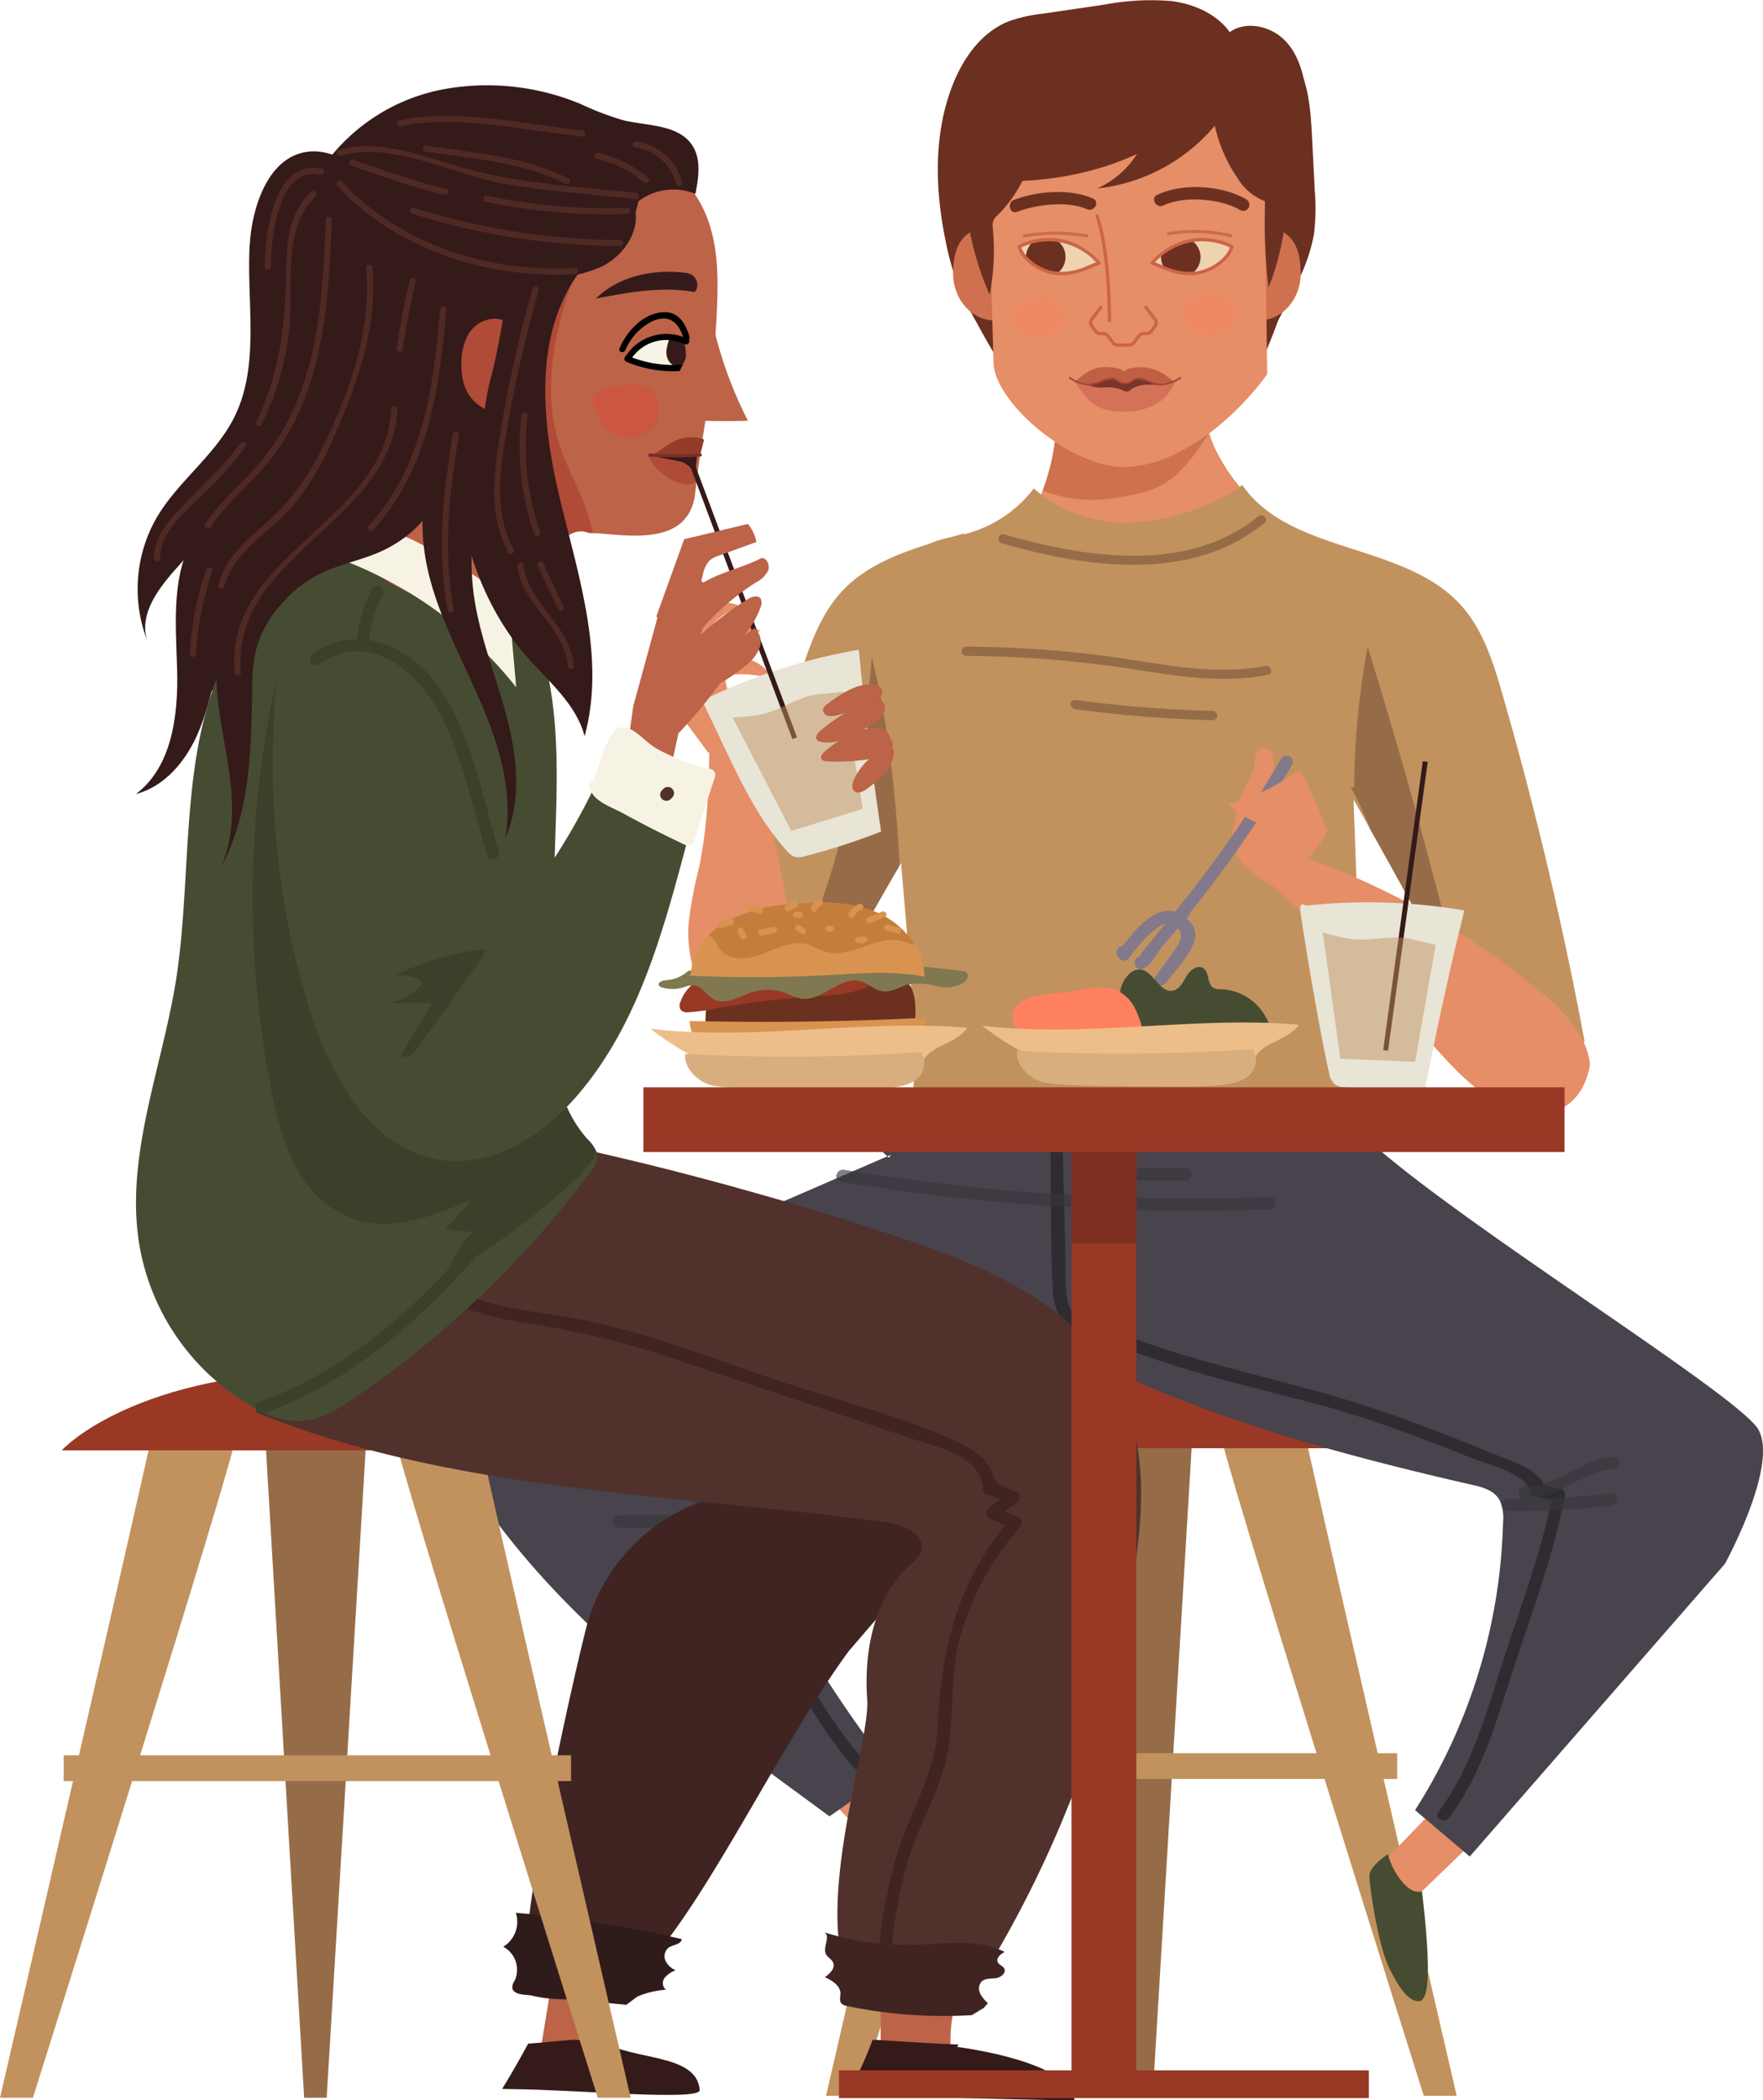<svg xmlns="http://www.w3.org/2000/svg" xmlns:xlink="http://www.w3.org/1999/xlink" width="266.708" height="317.646" viewBox="0 0 266.708 317.646">
  <defs>
    <clipPath id="clip-path">
      <path id="Tracé_3161" data-name="Tracé 3161" d="M115.51,55.63c2.442.858,3.784,1.846,6.693,1.529,4.642-.951,5.388-4.008,5.388-4.008a9.975,9.975,0,0,0-12.08,2.479Z" transform="translate(-115.51 -52.093)" fill="#edd3ae" stroke="#cc6449" stroke-linecap="round" stroke-linejoin="round" stroke-width="0.5"/>
    </clipPath>
    <clipPath id="clip-path-2">
      <path id="Tracé_3165" data-name="Tracé 3165" d="M116.81,55.63c-2.442.858-3.784,1.846-6.693,1.529-4.642-.951-5.388-4.008-5.388-4.008a9.975,9.975,0,0,1,12.08,2.479Z" transform="translate(-104.73 -52.093)" fill="#edd3ae" stroke="#cc6449" stroke-linecap="round" stroke-linejoin="round" stroke-width="0.5"/>
    </clipPath>
  </defs>
  <g id="b" transform="translate(-22.02 -32.651)">
    <g id="Groupe_242" data-name="Groupe 242" transform="translate(22.02 32.651)">
      <g id="Groupe_227" data-name="Groupe 227" transform="translate(69.965)">
        <path id="Tracé_3115" data-name="Tracé 3115" d="M123.355,35.113c3.412-.149,6.469,2.61,7.923,5.872s1.659,6.991,1.846,10.608l.391,7.718a32.269,32.269,0,0,1-.13,6.711,26.238,26.238,0,0,1-2.218,6.637,161.344,161.344,0,0,1-8.016,14.783" transform="translate(-4.584 -30.529)" fill="#6b3020"/>
        <path id="Tracé_3116" data-name="Tracé 3116" d="M146.924,87.737a96.458,96.458,0,0,0,5.071-14.168c1.6-6.506,1.827-13.273,1.957-19.966a63.415,63.415,0,0,0-.112-6.525c-.28-3-1.081-6.115-3.206-8.3s-5.872-3.039-8.352-1.268c-1.976-2.759-5.388-4.25-8.8-4.7a38.074,38.074,0,0,0-10.272.559L114,34.718a22.655,22.655,0,0,0-5.145,1.156c-4.195,1.659-6.972,5.667-8.557,9.806-2.871,7.476-2.591,15.809-.951,23.639a40.028,40.028,0,0,0,1.939,6.711,51.929,51.929,0,0,0,2.647,5.294c2.125,3.878,4.269,7.793,7.271,11.055" transform="translate(-26.214 -32.651)" fill="#6b3020"/>
        <path id="Tracé_3117" data-name="Tracé 3117" d="M98.869,90.98c1.119,5.425,2.163,10.887,3.095,16.368a129.416,129.416,0,0,1,19.071-1.51l.317,13.851c3.9-2.554,7.886-5,11.6-7.867a160.5,160.5,0,0,0,13.87-12.528c3.542-3.467,7.532-6.432,11.223-9.694a65.774,65.774,0,0,1-10.477-6.227,26.852,26.852,0,0,1-8-9.657,16.977,16.977,0,0,1-1.6-5.313,15,15,0,0,1,0-4.474H120.084l-4.642,4.027v.485a32.073,32.073,0,0,1-2.107,11.391,9.71,9.71,0,0,1-1.808,3.076c-.783,2.5-1.585,1.268-2.647,3.654-.485,1.1-1.957.764-2.442-.112-.168.541-.354,1.1-.559,1.641-.354.988-1.957,1.38-2.479.447-.093.466-.186.951-.28,1.417a1.426,1.426,0,0,1-2.312.652,1.38,1.38,0,0,1-1.659.149,3.109,3.109,0,0,1-.3.224Z" transform="translate(-25.585 -5.619)" fill="#e58e67"/>
        <g id="Groupe_215" data-name="Groupe 215" transform="translate(54.995 206.966)">
          <path id="Tracé_3118" data-name="Tracé 3118" d="M125.791,150.935l-5.91,98.283H116.47L110.56,148.81Z" transform="translate(-70.46 -139.228)" fill="#966c48"/>
          <path id="Tracé_3119" data-name="Tracé 3119" d="M133.5,148.05c0,1.063,23.3,101.825,23.3,101.825h-4.978s-31.692-100.408-30.76-100.408S133.5,148.05,133.5,148.05Z" transform="translate(-61.395 -139.885)" fill="#c1925e"/>
          <path id="Tracé_3120" data-name="Tracé 3120" d="M112.353,148.05c0,1.063-23.3,101.825-23.3,101.825h4.978s31.692-100.408,30.76-100.408S112.353,148.05,112.353,148.05Z" transform="translate(-89.05 -139.885)" fill="#c1925e"/>
          <path id="Tracé_3121" data-name="Tracé 3121" d="M167.7,155.732H94.06s10.869-12.062,41.945-12.062S167.7,155.732,167.7,155.732Z" transform="translate(-84.72 -143.67)" fill="#993825"/>
          <rect id="Rectangle_79" data-name="Rectangle 79" width="76.751" height="3.896" transform="translate(86.408 62.079) rotate(180)" fill="#c1925e"/>
        </g>
        <path id="Tracé_3122" data-name="Tracé 3122" d="M95.093,176.224a60.176,60.176,0,0,0,8.128,8.743,99.7,99.7,0,0,1-4.4,18.754,61.154,61.154,0,0,1-2.069-14.448,5.292,5.292,0,0,0-1.79-4.735c-2.685-2.852-5.388-5.7-8.072-8.538" transform="translate(-35.921 91.236)" fill="#e58e67"/>
        <path id="Tracé_3123" data-name="Tracé 3123" d="M148.384,184.366l-8.072,7.774.317,16.461a20.092,20.092,0,0,1-6.208-13.367c-.615-8.706-.317-7.14-.317-7.14l8.706-9,5.593,5.276Z" transform="translate(4.82 93.907)" fill="#e58e67"/>
        <path id="Tracé_3124" data-name="Tracé 3124" d="M164.224,124.379c10.03,11.3,58.481,40.79,61.52,46.308,3.039,5.537-5.089,20.283-5.089,20.283l-38.59,44.257-8.277-7.01A84.916,84.916,0,0,0,187.1,184.669a6.679,6.679,0,0,0-.466-3.225c-.783-1.547-2.535-2.051-4.1-2.4-19.5-4.456-38.963-9.731-57.195-18.549L97.13,141.306l-3.02-11.652,4.661-6.525,65.472,1.286Z" transform="translate(-29.682 45.544)" fill="#48434c"/>
        <path id="Tracé_3125" data-name="Tracé 3125" d="M64.733,156.678c3.617-4.754,13.348-8.016,13.348-8.016L134.1,124.39l-16.032-.69c.466.168,8.818,8,9.414,8.5.615.485,28.131,23.9,28.131,23.9l3.132,5.313s-9.023.41-10.272.69-41.834,19.407-44.835,20.451a2.439,2.439,0,0,0-1.659,1.38,2.633,2.633,0,0,0,.373,1.883,193.067,193.067,0,0,0,21.085,34.656,2.883,2.883,0,0,1,.82,1.92.346.346,0,0,1-.037.131c-.671.429-1.3.913-1.9,1.249a42.017,42.017,0,0,0-4.064,2.629c-.951.727-2.069,1.473-3.188,2.256l-.056-.037C97.972,216.055,80.5,203.825,67.156,187.271c-3.3-4.083-6.525-8.557-7.382-13.777-.969-5.947,1.3-12.062,4.94-16.815Z" transform="translate(-59.55 46.037)" fill="#48434c"/>
        <path id="Tracé_3126" data-name="Tracé 3126" d="M141.073,188.673s-1.249.615-2.945-1.4a10.622,10.622,0,0,1-2.181-4.195s-2.8,1.715-2.8,3.262S134.4,196.6,136.1,200.175c1.715,3.579,3.113,5.127,4.511,5.127s1.547-3.729,1.249-8.538c-.317-4.81-.783-8.072-.783-8.072Z" transform="translate(4.058 97.355)" fill="#464c32"/>
        <path id="Tracé_3127" data-name="Tracé 3127" d="M95.765,179.17A19.51,19.51,0,0,1,93.9,182.9a10.617,10.617,0,0,1-1.715,1.864V194.4c0,2.33-1.081,7.14,1.081,7.14s5.127-9.321,6.059-12.9a15.186,15.186,0,0,0,.466-6.059l-4.045-3.412Z" transform="translate(-31.579 93.976)" fill="#464c32"/>
        <g id="Groupe_216" data-name="Groupe 216" transform="translate(36.056 172.123)" opacity="0.35">
          <path id="Tracé_3128" data-name="Tracé 3128" d="M115.318,158.462c-4.791-2.8-3.3-11.335-3.281-16.014,0-5.518.037-11.055.037-16.573a.933.933,0,0,0-1.864,0c-.019,7.979-.224,15.977-.075,23.937.075,3.989.5,8.054,4.232,10.253a.928.928,0,0,0,.932-1.6h0Z" transform="translate(-51.935 -124.98)"/>
          <path id="Tracé_3129" data-name="Tracé 3129" d="M107.25,126.156c.168,7.233-.019,14.578.391,21.793.224,3.784,2.181,6.077,6,6.618,1.174.168,1.678-1.622.5-1.79-4.679-.671-4.549-3.989-4.586-7.662-.075-6.32-.3-12.621-.429-18.941a.933.933,0,0,0-1.864,0h0Z" transform="translate(-54.381 -124.721)"/>
          <path id="Tracé_3130" data-name="Tracé 3130" d="M110.121,141.408c10.775,4.94,21.83,7.625,33.258,10.514a162.658,162.658,0,0,1,16.331,5.164c2.945,1.081,5.872,2.237,8.8,3.412,2.125.858,9.042,2.554,9.116,5.164a.947.947,0,0,0,.932.932c1.174.149,2.368.3,3.542.466l-.895-1.174c-1.659,8.687-4.9,17.132-7.606,25.54-2.535,7.867-4.717,16-9.731,22.707-.727.951.895,1.883,1.6.932,4.772-6.376,6.972-13.963,9.377-21.439,2.89-8.967,6.376-17.971,8.165-27.255a.938.938,0,0,0-.895-1.174c-3.3-.429-1.659-.485-3.5-2.088-1.6-1.38-3.673-1.995-5.593-2.778-6.618-2.7-13.255-5.35-20.059-7.55-14.038-4.567-28.336-6.767-41.852-12.975-1.081-.5-2.032,1.119-.932,1.6h-.056Z" transform="translate(-52.274 -112.251)"/>
          <path id="Tracé_3131" data-name="Tracé 3131" d="M132.971,139.243c-16.2,11.633-34.3,19.537-52.423,27.609a.936.936,0,0,0-.336,1.268c.8,1.491.522,2.4-.876,2.74a.957.957,0,0,0-.186,1.473c9.806,11.409,13.963,26.64,24.515,37.359.839.858,2.163-.466,1.324-1.324-10.533-10.7-14.728-25.95-24.515-37.359-.056.485-.131.969-.186,1.473.727-.41,1.454-.8,2.181-1.212a.94.94,0,0,0,.429-1.044,6.54,6.54,0,0,0-1.063-3.02l-.336,1.268c18.12-8.072,36.241-15.977,52.423-27.609.969-.69.037-2.312-.932-1.6h0Z" transform="translate(-78.891 -112.789)"/>
        </g>
        <g id="Groupe_217" data-name="Groupe 217" transform="translate(22.744 176.672)" opacity="0.63">
          <path id="Tracé_3132" data-name="Tracé 3132" d="M155.463,131.676a321.188,321.188,0,0,1-64.41-4.12c-1.174-.186-1.678,1.6-.5,1.79a324.853,324.853,0,0,0,64.913,4.195c1.193-.037,1.193-1.9,0-1.864Z" transform="translate(-56.08 -127.314)" fill="#38343b"/>
          <path id="Tracé_3133" data-name="Tracé 3133" d="M126.138,127.42H109.975a.933.933,0,0,0,0,1.864h16.163a.933.933,0,0,0,0-1.864Z" transform="translate(-39.488 -127.42)" fill="#38343b"/>
          <path id="Tracé_3134" data-name="Tracé 3134" d="M159.6,150.832c-4.9.354-8.576,4.6-13.478,4.549a.933.933,0,0,0,0,1.864c5.033.056,8.594-4.195,13.478-4.549,1.193-.093,1.193-1.957,0-1.864Z" transform="translate(-8.245 -107.19)" fill="#38343b"/>
          <path id="Tracé_3135" data-name="Tracé 3135" d="M160.363,153.8a123.773,123.773,0,0,1-15.548.839.933.933,0,0,0,0,1.864,127.4,127.4,0,0,0,15.548-.839c1.174-.131,1.193-1.995,0-1.864Z" transform="translate(-9.378 -104.624)" fill="#38343b"/>
          <path id="Tracé_3136" data-name="Tracé 3136" d="M91.675,158.618l-18.624-7.476c-1.119-.447-1.6,1.361-.5,1.79q9.312,3.747,18.624,7.476c1.119.447,1.6-1.361.5-1.79Z" transform="translate(-71.597 -106.979)" fill="#38343b"/>
          <path id="Tracé_3137" data-name="Tracé 3137" d="M87.559,155.58H72.645a.933.933,0,0,0,0,1.864H87.559a.933.933,0,0,0,0-1.864Z" transform="translate(-71.75 -103.083)" fill="#38343b"/>
        </g>
        <path id="Tracé_3138" data-name="Tracé 3138" d="M95.655,129.166c1.1,13.255,2.535,26.584,1.641,39.8q34.255,1.678,68.585.876-.867-25.111-1.771-50.26c.876,1.529,1.752,3.076,2.591,4.623q4.838,8.529,9.414,17.207,4.334,8.165,8.482,16.424a44.655,44.655,0,0,1,14.467-1.659q-4.95-26.565-12.435-52.534c-1.38-4.81-2.927-9.769-6.3-13.478-8.576-9.489-25.8-7.643-33.072-18.176l-.988.8a34.382,34.382,0,0,1-15.455,4.884c-5.444.224-11.092-1.417-15.063-5.164a19.138,19.138,0,0,1-10.626,6.972c-.056.019-.13.037-.186.056-.541.131-1.1.224-1.659.354a.224.224,0,0,0-.149.037,12.639,12.639,0,0,0-3.057.913c0,.019-.037.019-.056.019a6.234,6.234,0,0,0-1.3.895c-1.435,1.3-1.957,3.318-2.33,5.22-2.74,13.889-1.92,28-.727,42.188Z" transform="translate(-29.307 1.347)" fill="#c1925e"/>
        <path id="Tracé_3139" data-name="Tracé 3139" d="M131.64,106.391a54.994,54.994,0,0,1,3,6.469q4.838,8.529,9.414,17.207a3.91,3.91,0,0,0,2.554-.69q-5.621-22.287-12.416-44.257a119.648,119.648,0,0,0-2.051,21.252h-.5Z" transform="translate(2.753 12.694)" fill="#966c48"/>
        <path id="Tracé_3140" data-name="Tracé 3140" d="M81.54,150.09a63.128,63.128,0,0,1,10.7,1.995c.242-.466.485-.913.746-1.38q6.627-12.444,13.721-24.627a1.77,1.77,0,0,1,.186-.317c1.771-3.076,3.579-6.115,5.388-9.153.82-3.057,2.591-5.76,3.467-8.855a61.674,61.674,0,0,0,1.92-15.7,97.269,97.269,0,0,0-1.137-14.914c-.056-.354-.093-.708-.168-1.063,0-.056-.019-.093-.019-.149-.652.205-1.324.391-1.976.6-1.025.3-2.051.6-3.057.913,0,.019-.037.019-.056.019-4.959,1.566-9.713,3.43-13.18,7.084-3.43,3.635-5.108,8.557-6.6,13.329-5.388,17.17-9.936,52.217-9.936,52.217Z" transform="translate(-40.545 4.752)" fill="#c1925e"/>
        <path id="Tracé_3141" data-name="Tracé 3141" d="M162.376,140.558c-6.674-2.218-11.409-9.1-16.088-13.982-6.935-7.252-14.094-14.411-21.737-20.954.447-.69.858-1.4,1.324-2.069a2.967,2.967,0,0,1,4.325-1.268,117.784,117.784,0,0,1,35.887,20.246,25.375,25.375,0,0,1,6.506,7.1,12.133,12.133,0,0,1,1.361,4.083c-.783,5.313-4.735,9.135-11.6,6.842Z" transform="translate(-3.374 27.165)" fill="#e58e67"/>
        <path id="Tracé_3142" data-name="Tracé 3142" d="M141.01,125.09c.5.093,1.007.186,1.491.261,1.641.429,3.281.839,4.922,1.212Z" transform="translate(10.851 47.238)" fill="#e58e67"/>
        <path id="Tracé_3143" data-name="Tracé 3143" d="M122.7,98.82c.28.037.559.075.839.131.056.019.093.056.149.075a6.151,6.151,0,0,0,1.752.28,1.118,1.118,0,0,0,.951-.41,10.294,10.294,0,0,1,1.491.131,18.668,18.668,0,0,0,1.025,2.349c.876,1.7,2.032,3.523,1.547,5.369l-2.368,2.666a18.9,18.9,0,0,1-4.157-3,6.315,6.315,0,0,1-1.939-4.6,12.27,12.27,0,0,1,.6-2.573C122.627,99.1,122.664,98.951,122.7,98.82Z" transform="translate(-5.59 24.534)" fill="#e58e67"/>
        <path id="Tracé_3144" data-name="Tracé 3144" d="M130.183,104.866c-2.218-1.976-2.685-5.276-2.274-8.221a5.294,5.294,0,0,0,.037-2.163,1.487,1.487,0,0,0-1.622-1.137,1.56,1.56,0,0,0-.988,1.081,10.352,10.352,0,0,0-.242,1.491c-.354,2.144-1.957,3.9-2.554,5.984a6.568,6.568,0,0,0,.28,4.306l5.145,4.437,2.946-.932-.746-4.866Z" transform="translate(-5.316 19.774)" fill="#e58e67"/>
        <path id="Tracé_3145" data-name="Tracé 3145" d="M133.738,94.363a171.333,171.333,0,0,1-16.461,23.657c-.764.913.559,2.237,1.324,1.324a177.039,177.039,0,0,0,16.76-24.03.928.928,0,0,0-1.6-.932h0Z" transform="translate(-9.859 20.304)" fill="#82798a"/>
        <path id="Tracé_3146" data-name="Tracé 3146" d="M136.722,104.383a65.408,65.408,0,0,0-3.71-8.631,1.182,1.182,0,0,0-.354-.447c-.354-.205-.783.056-1.1.28a27.463,27.463,0,0,1-9.918,4.549,14.116,14.116,0,0,0,6.823,3.561,1.085,1.085,0,0,1,.82.429,1.022,1.022,0,0,1,.075.466l.168,7.047a18.429,18.429,0,0,0,7.215-7.326" transform="translate(-5.889 21.432)" fill="#e58e67"/>
        <path id="Tracé_3147" data-name="Tracé 3147" d="M120.83,106.467c-1.156,1.286-2.293,2.61-3.393,3.934l-1.454,1.79c-.168.224-1.51,1.715-.951,1.641l.932.932v-.075c-.317.317-.634.615-.932.932h.056c1.193-.037,1.193-1.9,0-1.864h-.056a.935.935,0,0,0-.932.932v.075c.019.447.41.988.932.932,1.342-.168,2.218-2.125,3-3.095,1.342-1.641,2.722-3.262,4.139-4.828.8-.895-.522-2.218-1.324-1.324h0Z" transform="translate(-12.406 30.869)" fill="#82798a"/>
        <path id="Tracé_3148" data-name="Tracé 3148" d="M120.132,117.41c1.38-1.883,3.523-3.971,4.25-6.227.6-1.827-.5-3.151-1.995-4.083-3.617-2.293-7.55,3-9.414,5.574l1.268-.336.186.168c-.205-1.174-1.995-.671-1.79.5a1.367,1.367,0,0,0,.671.951.941.941,0,0,0,1.268-.336c1.081-1.491,4.884-6.562,6.991-4.791,1.622,1.361.447,2.89-.5,4.157-.858,1.174-1.715,2.33-2.573,3.5-.708.969.913,1.9,1.6.932h0Z" transform="translate(-13.683 31.205)" fill="#82798a"/>
        <path id="Tracé_3149" data-name="Tracé 3149" d="M133.052,122.174a9.4,9.4,0,0,1,3.486-2.591,8.112,8.112,0,0,0-7.177-5.127,2.278,2.278,0,0,1-1.174-.205c-.988-.578-.578-2.312-1.529-2.964-.858-.578-1.995.28-2.535,1.174s-1.044,2.013-2.069,2.218c-2.088.429-3.057-3.318-5.183-3.206a2.488,2.488,0,0,0-1.491.746,4.6,4.6,0,0,0-.876,5.276,3.967,3.967,0,0,1,.69,1.641c.075,1.827-2.927,2.163-3.523,3.878a1.792,1.792,0,0,0,1.081,2.2" transform="translate(-14.579 35.146)" fill="#464c32"/>
        <path id="Tracé_3150" data-name="Tracé 3150" d="M124.209,120.542a17.339,17.339,0,0,0-1.529-4.7,5.8,5.8,0,0,0-3.747-3,8.183,8.183,0,0,0-2.778.075c-2.4.317-4.81.652-7.2.969a9.932,9.932,0,0,0-2.759.652,3.4,3.4,0,0,0-1.92,1.976c-.447,1.51.559,3.039,1.585,4.232" transform="translate(-20.986 36.573)" fill="#ff815f"/>
        <g id="Groupe_218" data-name="Groupe 218" transform="translate(78.615 154.64)">
          <path id="Tracé_3151" data-name="Tracé 3151" d="M142.733,121.676c.578-3.039,5.22-3.151,6.9-5.742-15.939-1.361-32.028,2.032-47.911.149a46.337,46.337,0,0,0,8.5,5.239" transform="translate(-101.72 -115.602)" fill="#edbe8a"/>
          <path id="Tracé_3152" data-name="Tracé 3152" d="M140.729,119.111c0,3.5-3.076,4.325-10.608,4.325s-19.649-.037-21.737-.69-3.989-2.535-3.84-4.717a293.353,293.353,0,0,0,35.756-.28" transform="translate(-99.287 -113.746)" fill="#d9ae7e"/>
        </g>
        <g id="Groupe_219" data-name="Groupe 219" transform="translate(28.818 88.157)">
          <path id="Tracé_3153" data-name="Tracé 3153" d="M85.882,142.727a9.48,9.48,0,0,0,3.076,3,5.7,5.7,0,0,0,5.015.112c2.256-1.174,2.33-3.561,2.088-5.481a355.085,355.085,0,0,0-7.159-39.3c-.895-3.691-1.864-7.42-3.989-10.7a13.472,13.472,0,0,1-3.859,1.3c0,7.42,0,14.9-1.566,22.39a63.447,63.447,0,0,0-1.566,8.37,20.055,20.055,0,0,0,.876,7.457c.988,3.076,7.047,12.863,7.047,12.863Z" transform="translate(-72.531 -70.935)" fill="#e58e67"/>
          <path id="Tracé_3154" data-name="Tracé 3154" d="M83.363,105.611c-2.293-3.095-4.586-6.208-6.879-9.3a5.867,5.867,0,0,1-1.473-3.151,6.18,6.18,0,0,1,.5-2.274c1.342-3.691,2.852-7.326,4.493-10.943a5.883,5.883,0,0,1-.019,7.681,5.246,5.246,0,0,1,2.946-4.12,6.061,6.061,0,0,1,5.35,0,9.979,9.979,0,0,0-5.779,4.94,8.054,8.054,0,0,1,8.781-1.23,8.752,8.752,0,0,0-5.462,4.1c2.89-.69,6.115.69,7.2,3.095a18.223,18.223,0,0,0-7.047-.522c-.186,2.591,1.771,4.586,3.281,6.693a4.146,4.146,0,0,1,.168,3.989c-.559,1.23-6.059,1.007-6.059,1.007Z" transform="translate(-75.008 -79.94)" fill="#e58e67"/>
        </g>
        <path id="Tracé_3155" data-name="Tracé 3155" d="M106.63,77.9a20.84,20.84,0,0,0,7.625,1.38,30.723,30.723,0,0,0,5.966-.746,17.308,17.308,0,0,0,3.84-1.193c3.3-1.566,5.5-4.754,7.532-7.793l-.932-1.6c.205.056.391.093.578.13-2.759-1.976-6.45-1.976-9.843-1.883q-6.348.168-12.658.317A32.074,32.074,0,0,1,106.63,77.9Z" transform="translate(-18.861 -3.689)" fill="#cf714e"/>
        <g id="Groupe_225" data-name="Groupe 225" transform="translate(74.216 18.146)">
          <path id="Tracé_3156" data-name="Tracé 3156" d="M120.81,58.133c0,3.934,2.815,7.1,6.3,7.1s6.3-3.188,6.3-7.1-1.249-7.1-6.3-7.1S120.81,54.218,120.81,58.133Z" transform="translate(-80.822 -34.914)" fill="#cf714e"/>
          <path id="Tracé_3157" data-name="Tracé 3157" d="M111.962,58.133c0,3.934-2.815,7.1-6.3,7.1s-6.3-3.188-6.3-7.1,1.249-7.1,6.3-7.1S111.962,54.218,111.962,58.133Z" transform="translate(-99.36 -34.914)" fill="#cf714e"/>
          <path id="Tracé_3158" data-name="Tracé 3158" d="M121.38,43.307c7.625-1.193,15.846-1.846,22.613,2.032l.466,35.477s-5.313,7.83-13.5,11.875a18.577,18.577,0,0,1-8.147,2.181c-8.3,0-19.761-9.955-19.761-15.921l-.895-32.68c6.245.336,13.385-2.051,19.22-2.964Z" transform="translate(-96.94 -42.385)" fill="#e58e67"/>
          <g id="Groupe_221" data-name="Groupe 221" transform="translate(30.107 18.097)">
            <path id="Tracé_3159" data-name="Tracé 3159" d="M115.51,55.63c2.442.858,3.784,1.846,6.693,1.529,4.642-.951,5.388-4.008,5.388-4.008a9.975,9.975,0,0,0-12.08,2.479Z" transform="translate(-115.51 -52.093)" fill="#edd3ae"/>
            <g id="Groupe_220" data-name="Groupe 220" clip-path="url(#clip-path)">
              <path id="Tracé_3160" data-name="Tracé 3160" d="M116.24,54.706a2.989,2.989,0,1,0,2.983-2.8A2.9,2.9,0,0,0,116.24,54.706Z" transform="translate(-114.879 -52.251)" fill="#6b3020"/>
            </g>
            <path id="Tracé_3162" data-name="Tracé 3162" d="M121.135,57.469a10.261,10.261,0,0,1-4.182-1.015c-.478-.194-.972-.394-1.526-.588a.25.25,0,0,1-.1-.406,11.624,11.624,0,0,1,4.01-2.872,9.686,9.686,0,0,1,3.739-.744,10.223,10.223,0,0,1,4.636,1.089.25.25,0,0,1,.121.277,4.628,4.628,0,0,1-1.007,1.752,7.965,7.965,0,0,1-4.573,2.442l-.023,0A10.156,10.156,0,0,1,121.135,57.469Zm-5.179-1.944c.42.156.807.313,1.184.465a9.865,9.865,0,0,0,3.995.978,9.641,9.641,0,0,0,1.028-.058,7.49,7.49,0,0,0,4.264-2.254,4.639,4.639,0,0,0,.857-1.381,10.118,10.118,0,0,0-4.209-.933A9.781,9.781,0,0,0,115.956,55.525Z" transform="translate(-115.51 -52.093)" fill="#cc6449"/>
          </g>
          <g id="Groupe_223" data-name="Groupe 223" transform="translate(10.011 18.097)">
            <path id="Tracé_3163" data-name="Tracé 3163" d="M116.81,55.63c-2.442.858-3.784,1.846-6.693,1.529-4.642-.951-5.388-4.008-5.388-4.008a9.975,9.975,0,0,1,12.08,2.479Z" transform="translate(-104.73 -52.093)" fill="#edd3ae"/>
            <g id="Groupe_222" data-name="Groupe 222" clip-path="url(#clip-path-2)">
              <path id="Tracé_3164" data-name="Tracé 3164" d="M111.246,54.706a2.989,2.989,0,1,1-2.983-2.8A2.9,2.9,0,0,1,111.246,54.706Z" transform="translate(-104.255 -52.251)" fill="#6b3020"/>
            </g>
            <path id="Tracé_3166" data-name="Tracé 3166" d="M111.185,57.469a10.157,10.157,0,0,1-1.094-.062l-.023,0a7.965,7.965,0,0,1-4.573-2.442,4.628,4.628,0,0,1-1.007-1.752.25.25,0,0,1,.121-.277,10.223,10.223,0,0,1,4.636-1.089,9.686,9.686,0,0,1,3.739.744,11.625,11.625,0,0,1,4.011,2.872.25.25,0,0,1-.1.406c-.554.194-1.048.395-1.526.588A10.261,10.261,0,0,1,111.185,57.469Zm-1.028-.558a9.643,9.643,0,0,0,1.028.058,9.864,9.864,0,0,0,3.995-.978c.377-.153.764-.31,1.184-.465a9.781,9.781,0,0,0-7.12-3.182,10.119,10.119,0,0,0-4.209.933,4.639,4.639,0,0,0,.857,1.381A7.49,7.49,0,0,0,110.156,56.911Z" transform="translate(-104.73 -52.093)" fill="#cc6449"/>
          </g>
          <path id="Tracé_3167" data-name="Tracé 3167" d="M112.914,66.239h0a.25.25,0,0,1-.248-.252c0-.1.052-10.128-1.851-15.726a.25.25,0,0,1,.473-.161c1.93,5.679,1.878,15.79,1.878,15.891A.25.25,0,0,1,112.914,66.239Z" transform="translate(-89.257 -35.649)" fill="#cc6449"/>
          <path id="Tracé_3168" data-name="Tracé 3168" d="M109.227,64.2s5.294-1.137,7.326-1.286,5.22,0,5.22,0l2.722,1.324s-1.137,2.7-2.927,3.337h.019s-1.473,1.249-4.959,1.249-4.586-1.249-4.586-1.249h0c-1.063-.634-2.852-3.374-2.852-3.374Z" transform="translate(-90.865 -24.704)" fill="#d47257"/>
          <path id="Tracé_3169" data-name="Tracé 3169" d="M121.169,64.639a11.8,11.8,0,0,0-2.293-.075,4.078,4.078,0,0,0-2.125.764.952.952,0,0,1-.541.28,1.217,1.217,0,0,1-.373-.093,6.314,6.314,0,0,0-2.163-.578c-.466,0-.932.056-1.4.056a4.569,4.569,0,0,1-1.976-.447,4.933,4.933,0,0,1,2.61-1.324,13.125,13.125,0,0,1,2.964-.131,10.026,10.026,0,0,1,5.108,1.249" transform="translate(-89.905 -24.512)" fill="#7a352b"/>
          <g id="Groupe_224" data-name="Groupe 224" transform="translate(17.542 37.368)">
            <path id="Tracé_3170" data-name="Tracé 3170" d="M109.29,64.63s1.976-2.2,4.381-2.2,3.113.69,3.113.69.093-.671,2.629-.671a6.773,6.773,0,0,1,4.4,1.957s.541.429-1.1.652c-1.659.224-2.871-.783-3.84-.764s-1.566.671-2.088.634-1.435-.727-2.088-.634c-.652.112-2.983.652-3.784.764a2.656,2.656,0,0,1-1.6-.429Z" transform="translate(-108.321 -62.43)" fill="#bf6045"/>
            <path id="Tracé_3171" data-name="Tracé 3171" d="M122.752,64.495a5.622,5.622,0,0,1-2.121-.56,3.92,3.92,0,0,0-1.31-.39,1.5,1.5,0,0,0-.942.376,1.491,1.491,0,0,1-.9.37h-.485a1.46,1.46,0,0,1-.893-.368,1.5,1.5,0,0,0-.953-.378,3.919,3.919,0,0,0-1.326.394,5.555,5.555,0,0,1-2.1.557,6.528,6.528,0,0,1-3.016-1.122l.141-.206a6.405,6.405,0,0,0,2.875,1.078,5.363,5.363,0,0,0,2.008-.538,4.063,4.063,0,0,1,1.422-.413,1.745,1.745,0,0,1,1.1.426,1.228,1.228,0,0,0,.746.32h.485a1.258,1.258,0,0,0,.758-.323,1.75,1.75,0,0,1,1.088-.422,4.059,4.059,0,0,1,1.405.409,5.431,5.431,0,0,0,2.025.541,6.4,6.4,0,0,0,2.875-1.078l.141.206A6.528,6.528,0,0,1,122.752,64.495Z" transform="translate(-108.77 -61.704)" fill="#a54338"/>
          </g>
          <path id="Tracé_3172" data-name="Tracé 3172" d="M116.316,63.553h-1.659a1.118,1.118,0,0,1-.908-.436l-.834-1.075a.672.672,0,0,0-.513-.242h-.41a1.149,1.149,0,0,1-.951-.481l-.577-.819a1.033,1.033,0,0,1,.021-1.224l1.4-1.849a.25.25,0,1,1,.4.3l-1.4,1.846a.536.536,0,0,0-.016.633l.581.824a.642.642,0,0,0,.541.267h.41a1.177,1.177,0,0,1,.9.427l0,.005.839,1.081a.617.617,0,0,0,.511.239h1.659a.672.672,0,0,0,.513-.241l.837-1.079a1.116,1.116,0,0,1,.906-.432h.41a.7.7,0,0,0,.544-.27l.575-.817a.538.538,0,0,0-.016-.64l-1.4-1.842a.25.25,0,1,1,.4-.3l1.4,1.846a1.036,1.036,0,0,1,.021,1.231l-.575.816,0,.006a1.188,1.188,0,0,1-.946.473h-.41a.615.615,0,0,0-.508.236l-.841,1.085,0,.005A1.177,1.177,0,0,1,116.316,63.553Z" transform="translate(-89.713 -29.254)" fill="#cc6449"/>
        </g>
        <path id="Tracé_3173" data-name="Tracé 3173" d="M131.472,51.383a38.318,38.318,0,0,1-2.666,16.368,80.356,80.356,0,0,1-.5-13.05,8.3,8.3,0,0,1-4.213-3.542,22.548,22.548,0,0,1-3.579-8.725c2.834-.075,5.686-.093,8.538-.056" transform="translate(-6.866 -24.261)" fill="#6b3020"/>
        <path id="Tracé_3174" data-name="Tracé 3174" d="M111.192,42.38a20.056,20.056,0,0,1-5.966,14.467,2.319,2.319,0,0,0-.541.671,2.518,2.518,0,0,0-.112,1.342,34.981,34.981,0,0,1-.485,9.955,44.284,44.284,0,0,1-3.766-19.481" transform="translate(-24.336 -24.244)" fill="#6b3020"/>
        <path id="Tracé_3175" data-name="Tracé 3175" d="M140.693,45.865a27.04,27.04,0,0,1-18.605,10.514,13.87,13.87,0,0,0,6.022-5.22C118.9,55.429,108.33,56.118,98.3,54.5a26.468,26.468,0,0,1,38.534-12.3,11.506,11.506,0,0,1,3.71,3.374" transform="translate(-26.06 -27.878)" fill="#6b3020"/>
        <path id="Tracé_3176" data-name="Tracé 3176" d="M114.779,51.868a27.232,27.232,0,0,0-9.6,0c-.3.056-.168.5.131.447a27.1,27.1,0,0,1,9.34,0c.3.056.41-.391.131-.447Z" transform="translate(-20.262 -16.412)" fill="#cc6b50"/>
        <path id="Tracé_3177" data-name="Tracé 3177" d="M126.415,51.942a24.455,24.455,0,0,0-9.526-.3c-.3.056-.168.5.131.447a23.5,23.5,0,0,1,9.265.3.233.233,0,0,0,.13-.447Z" transform="translate(-10.141 -16.524)" fill="#cc6b50"/>
        <path id="Tracé_3178" data-name="Tracé 3178" d="M142.338,74.636c-10.608,8.706-26.23,6.227-38.459,2.7a.7.7,0,0,0-.373,1.342c12.845,3.691,28.728,6.04,39.82-3.076.69-.578-.3-1.547-.988-.988h0Z" transform="translate(-21.982 3.473)" fill="#966c48"/>
        <path id="Tracé_3179" data-name="Tracé 3179" d="M86.34,135.883a10.364,10.364,0,0,0,2.5,6.171q6.627-12.444,13.721-24.627c-.652-10.608-1.659-21.2-4.25-31.487a148.881,148.881,0,0,1-10.626,45.133A13.747,13.747,0,0,0,86.34,135.883Z" transform="translate(-36.397 13.403)" fill="#966c48"/>
        <path id="Tracé_3180" data-name="Tracé 3180" d="M146.032,88.037c-8.24,1.566-16.293-.485-24.459-1.547a169.4,169.4,0,0,0-20.842-1.38.7.7,0,0,0,0,1.4A170.7,170.7,0,0,1,125.6,88.466c6.954,1.081,13.758,2.256,20.786.913.876-.168.5-1.51-.373-1.342h0Z" transform="translate(-24.539 12.685)" fill="#966c48"/>
        <path id="Tracé_3181" data-name="Tracé 3181" d="M130.373,91.1a199.256,199.256,0,0,1-20.8-1.659c-.895-.112-.876,1.286,0,1.4a199.251,199.251,0,0,0,20.8,1.659.7.7,0,0,0,0-1.4Z" transform="translate(-16.896 16.425)" fill="#966c48"/>
        <g id="Groupe_226" data-name="Groupe 226" transform="translate(83.145 44.557)" opacity="0.4">
          <path id="Tracé_3182" data-name="Tracé 3182" d="M119.394,57.275a6.644,6.644,0,0,1,1.995-.578,6.311,6.311,0,0,1,3.486.205,2.674,2.674,0,0,1,1.715,2.8,4.038,4.038,0,0,1-.783,1.51c-.522.727-1.249,1.566-2.125,1.4v-.149a3.7,3.7,0,0,1-1.752.205,5.22,5.22,0,0,1-2.964-1.025,2.7,2.7,0,0,1-.951-2.852,2.767,2.767,0,0,1,1.38-1.491Z" transform="translate(-92.269 -56.552)" fill="#ff815f"/>
          <path id="Tracé_3183" data-name="Tracé 3183" d="M104.728,58.631A5,5,0,0,1,107.04,57.1a5.17,5.17,0,0,1,2.7-.354,2.754,2.754,0,0,1,2.125,1.566,3.336,3.336,0,0,1,.149,1.547,2.528,2.528,0,0,1-.5,1.361,2.2,2.2,0,0,1-.783.578,2.44,2.44,0,0,1-.5.578,3.969,3.969,0,0,1-3.393.354,3.544,3.544,0,0,1-2.442-1.454,2.468,2.468,0,0,1,.336-2.629Z" transform="translate(-104.15 -56.435)" fill="#ff815f"/>
        </g>
        <path id="Tracé_3184" data-name="Tracé 3184" d="M129.7,49.732c-3.654-2.181-9.713-2.573-13.553-.727-1.081.522-.13,2.125.932,1.6,3.151-1.51,8.725-1.044,11.67.727a.928.928,0,0,0,.932-1.6h0Z" transform="translate(-11.045 -19.534)" fill="#6b3020"/>
        <path id="Tracé_3185" data-name="Tracé 3185" d="M116.558,49.22c-3.43-1.547-8.52-1.137-11.968.205-1.1.429-.634,2.237.5,1.79,2.852-1.1,7.643-1.7,10.533-.391,1.081.485,2.032-1.119.932-1.6Z" transform="translate(-21.165 -19.19)" fill="#6b3020"/>
      </g>
      <g id="Groupe_236" data-name="Groupe 236" transform="translate(0 12.874)">
        <path id="Tracé_3186" data-name="Tracé 3186" d="M72.35,102.037c.466-.149,2.013-11.8,2.013-11.8s4.661-1.249,5.276-.932,1.51,5.35,1.51,5.35l-2.125,9.862Z" transform="translate(21.477 3.392)" fill="#bc6348"/>
        <path id="Tracé_3187" data-name="Tracé 3187" d="M65.62,206.112a2.687,2.687,0,0,0,.578-1.51l1.957-11.912c.037-.186.075-.41.242-.5a.683.683,0,0,1,.336-.075c1.827-.093,3.635-.168,5.462-.261.578-.019,1.361.168,1.3.727a.824.824,0,0,1-.205.447,10.96,10.96,0,0,0-1.1,5.425l-.224,8.687-.037-.634" transform="translate(15.661 92.06)" fill="#bc6348"/>
        <path id="Tracé_3188" data-name="Tracé 3188" d="M93,204.962a4.878,4.878,0,0,0,.895-3.207,73.519,73.519,0,0,0-.28-8.109.513.513,0,0,1,.112-.41.568.568,0,0,1,.3-.056q5.229.447,10.4,1.23c.485.075,1.081.242,1.212.708a1.5,1.5,0,0,1-.149.839,21.076,21.076,0,0,0-1.007,7.494v1.659c0,.131-.019.3-.149.336-.131.056-.224-.205-.093-.205" transform="translate(39.324 93.21)" fill="#bc6348"/>
        <path id="Tracé_3189" data-name="Tracé 3189" d="M77.852,198.381c-1.417-.075-2.834-.13-4.25-.261-2.293.186-4.586.429-6.9.6-1.249,2.312-2.554,4.6-3.934,6.842l1.51.037c9.452.056,28.262,1.827,28.374.168-.373-5.611-10.1-4.456-14.783-7.4Z" transform="translate(13.198 97.48)" fill="#351a1a"/>
        <path id="Tracé_3190" data-name="Tracé 3190" d="M121.445,148.339l-29.679,11.3a27.581,27.581,0,0,0-17.692,18.475c-1.473,5.294-12.994,55.163-8.333,56.393,4.642,1.23,11.838.075,11.838.075,10.98-6.208,23.6-35.271,36.017-52.2l20.9-24.272-13.05-9.787Z" transform="translate(14.812 54.44)" fill="#3f2422"/>
        <path id="Tracé_3191" data-name="Tracé 3191" d="M81.465,201.737c-5.164-.5-10.347-1.025-15.51-1.529-.727-.075-1.659-.317-1.734-1.063a1.941,1.941,0,0,1,.373-1.081,3.952,3.952,0,0,0-1.734-5.108,4.421,4.421,0,0,0,1.9-5.127A173.114,173.114,0,0,1,89.854,191.8c-.093.839-1.3.82-1.995,1.3a1.682,1.682,0,0,0-.466,1.957,2.885,2.885,0,0,0,1.547,1.454,3.843,3.843,0,0,0-1.659,1.137,1.3,1.3,0,0,0,.186,1.808,13.719,13.719,0,0,0-4.306,1.025" transform="translate(13.276 88.587)" fill="#301b1b"/>
        <path id="Tracé_3192" data-name="Tracé 3192" d="M107.921,71.836c-.559,11.13-2.274,17.859-3.225,26.621-.913,8.445-10.608,6.338-15.455,6.133a3.445,3.445,0,0,0-.429-.019c-.41-.019-.727-.224-1.081-.242-2.144-.186-3.728,1.622-5.108,4.586-.336.727-.652,1.51-.988,2.368-.541,1.473-1.081,3.132-1.622,4.884-1.7,5.462-21.215,1.38-31.953-1.342,4.567-6.32,8.538-13.068,13.106-19.407,1.193-1.659,4.045-3.952,3.691-6.3-.336-2.256-3.356-3.971-4.828-5.5-8.072-8.37-9.414-19.2-7.047-29.586.261-.336.485-.652.746-.969,4.847-5.537,12.174-8.24,19.444-9.545,6.189-1.081,12.677-1.286,18.754.615,6.059,1.9,11.689,6.152,14.261,12.024,2.125,4.9,1.995,10.4,1.734,15.678Z" transform="translate(0.485 -36.839)" fill="#bc6348"/>
        <g id="Groupe_228" data-name="Groupe 228" transform="translate(0 194.409)">
          <path id="Tracé_3193" data-name="Tracé 3193" d="M58.761,151.114l-5.91,98.264H49.44L43.53,148.97Z" transform="translate(-3.43 -139.406)" fill="#966c48"/>
          <path id="Tracé_3194" data-name="Tracé 3194" d="M66.474,148.21c0,1.063,23.3,101.825,23.3,101.825H84.8S53.107,149.627,54.039,149.627,66.474,148.21,66.474,148.21Z" transform="translate(5.635 -140.063)" fill="#c1925e"/>
          <path id="Tracé_3195" data-name="Tracé 3195" d="M45.323,148.21c0,1.063-23.3,101.825-23.3,101.825H27S58.69,149.627,57.758,149.627s-12.434-1.417-12.434-1.417Z" transform="translate(-22.02 -140.063)" fill="#c1925e"/>
          <path id="Tracé_3196" data-name="Tracé 3196" d="M100.668,155.9H27.03S37.9,143.84,68.975,143.84,100.668,155.9,100.668,155.9Z" transform="translate(-17.69 -143.84)" fill="#993825"/>
          <rect id="Rectangle_80" data-name="Rectangle 80" width="76.751" height="3.896" transform="translate(86.389 62.079) rotate(180)" fill="#c1925e"/>
        </g>
        <path id="Tracé_3197" data-name="Tracé 3197" d="M173.148,161.482c-6.189-12.174-20.1-18.009-33.034-22.334-7.867-2.629-15.809-5.071-23.788-7.271-.466-.131-.913-.261-1.38-.392-1.771-.485-3.561-.969-5.332-1.435q-8.361-2.209-16.778-4.1L42.8,165.64c13.423,5.425,27.479,8.445,41.8,10.514,2.424.354,4.828.671,7.252.969,15.4,1.939,31,3.057,46.345,5.127,2.61.354,6.04,1.957,5.22,4.456a2.737,2.737,0,0,1-.578.969,12.712,12.712,0,0,1-1.137,1.1c-5.444,4.94-6.972,12.975-6.45,20.32s-10.347,36.893-.075,46.606a60.717,60.717,0,0,1,8.072.354,38.989,38.989,0,0,0,6.3-.205,170.81,170.81,0,0,0,25.689-63.906c1.846-10.216,2.629-21.234-2.069-30.462Z" transform="translate(-4.061 35.107)" fill="#51312c"/>
        <path id="Tracé_3198" data-name="Tracé 3198" d="M111.225,201.938a71.981,71.981,0,0,1-18.866-1.38,1.4,1.4,0,0,1-.895-.429c-.317-.41-.093-1.007-.112-1.51-.037-1.193-1.286-1.92-2.349-2.424.764-.541,1.622-1.38,1.23-2.237-.224-.5-.839-.764-1.081-1.268-.5-1.044.764-2.685-.242-3.281a40.527,40.527,0,0,0,13.441,1.9c4.679-.13,9.657-1.007,13.851,1.063-.615.317-1.342.932-1.044,1.566.205.41.746.541.969.932.354.671-.485,1.361-1.249,1.473-.746.093-1.6,0-2.163.5a1.641,1.641,0,0,0-.242,1.79,4.847,4.847,0,0,0,1.193,1.491c-.205.242-.41.466-.615.708" transform="translate(35.789 89.952)" fill="#3f2422"/>
        <path id="Tracé_3199" data-name="Tracé 3199" d="M56.6,137.814c5.313,3.952,11.577,5.033,17.971,6.021a126.319,126.319,0,0,1,21.047,5.388q11.549,3.887,23.117,7.755c3.989,1.342,8,2.685,11.987,4.027,3.747,1.249,10.2,2.517,10.44,7.513a.96.96,0,0,0,.932.932c1.081.373,2.163.764,3.225,1.137v-1.6c-1.063.783-2.144,1.585-3.206,2.368a.941.941,0,0,0,.224,1.7c1.174.485,2.33.988,3.5,1.473-.131-.522-.28-1.044-.41-1.566-8.128,9.359-10.57,19.63-11.111,31.692-.317,6.991-4.474,13.18-6.376,19.854a74.917,74.917,0,0,0-2.8,19.817.933.933,0,0,0,1.864,0A73.552,73.552,0,0,1,129.754,225c1.641-5.723,5.127-11.074,6.133-16.927.969-5.574.242-11.148,1.715-16.722a42.5,42.5,0,0,1,9.172-17.076.956.956,0,0,0-.41-1.566c-1.174-.485-2.33-.988-3.5-1.473l.224,1.7c1.063-.783,2.144-1.585,3.206-2.368a.942.942,0,0,0,0-1.6,27.649,27.649,0,0,1-2.852-1.268c-.634-.615-.69-1.417-1.119-2.237-1.119-2.032-3.281-3.3-5.332-4.232-8.594-3.878-18.214-6.227-27.162-9.228-8.986-3.02-18.009-6.6-27.274-8.669-8.52-1.92-17.71-1.715-25-7.14-.969-.708-1.9.895-.932,1.6h0Z" transform="translate(7.529 43.806)" fill="#3f2422"/>
        <path id="Tracé_3200" data-name="Tracé 3200" d="M107.667,198.847c-.541,0-1.081-.037-1.6-.056-3.8-.186-7.625-.429-11.428-.671a53.33,53.33,0,0,1-3.9,8.37c11.484.261,29.306.8,34.433.8-.466-5.966-17.748-8.072-17.748-8.072.075-.131.149-.261.224-.373Z" transform="translate(37.371 97.48)" fill="#351a1a"/>
        <g id="Groupe_229" data-name="Groupe 229" transform="translate(94.461 37.63)">
          <path id="Tracé_3201" data-name="Tracé 3201" d="M78.925,59.87c-1.174.28-2.386.858-3.467,1.156-.429.373-.839.764-1.249,1.156-.466.447-.932.895-1.4,1.361l.224-.13a16.937,16.937,0,0,0,8.631,1.324c-.093-1.417-.112-2.815-.075-4.232-.895-.186-1.808-.373-2.666-.634Z" transform="translate(-72.586 -59.632)" fill="#f7f3e4"/>
          <path id="Tracé_3202" data-name="Tracé 3202" d="M76.513,60.17c-.429,1.417-1.007,3.095,1.044,4.25.5.28,1.23.075,1.3-.354a6.355,6.355,0,0,0-.149-3.579c-.019-.075-.075-.112-.112-.168-.69-.056-1.4-.149-2.088-.149Z" transform="translate(-69.745 -59.373)" fill="#351a1a"/>
          <path id="Tracé_3203" data-name="Tracé 3203" d="M81.769,62.841a17.788,17.788,0,0,1-8.52-1.3c-.559-.224-.8.671-.242.895a18.078,18.078,0,0,0,8.762,1.342c.6-.056.6-.988,0-.932Z" transform="translate(-72.69 -58.222)"/>
          <path id="Tracé_3204" data-name="Tracé 3204" d="M82.226,60.5a7.3,7.3,0,0,0-9.4,2.629c-.354.485.466.951.8.466A6.344,6.344,0,0,1,81.76,61.3c.541.242,1.007-.559.466-.8Z" transform="translate(-72.643 -59.742)"/>
        </g>
        <g id="Groupe_230" data-name="Groupe 230" transform="translate(97.985 53.234)">
          <path id="Tracé_3205" data-name="Tracé 3205" d="M80.779,73.281l-5.649-2.5,2.163-1.361L80,68.9l1.547.019.093.634L81.3,72.964Z" transform="translate(-74.105 -67.432)" fill="#351a1a"/>
          <path id="Tracé_3206" data-name="Tracé 3206" d="M81.478,71.818a7.15,7.15,0,0,0-1.585-1.212c-1.771-.373-3.542-.727-5.313-1.007a8.488,8.488,0,0,0,4.53,4.083,3.3,3.3,0,0,0,2.4.168,1.9,1.9,0,0,0,.746-.69,9.11,9.11,0,0,0-.8-1.342Z" transform="translate(-74.58 -66.827)" fill="#b04b37"/>
          <path id="Tracé_3207" data-name="Tracé 3207" d="M79.875,92.612a87.506,87.506,0,0,1,22.781-7.252q1.314,13.786,3.374,27.5a99.977,99.977,0,0,1-11.521,3.728,2.811,2.811,0,0,1-1.566.093,2.875,2.875,0,0,1-1.174-.895c-4.269-4.735-7.047-10.589-9.787-16.349-.951-2.032-1.92-4.045-2.871-6.077-.149-.317-.037-.913.28-.727" transform="translate(-70.721 -53.206)" fill="#e8e4d6"/>
          <path id="Ligne_38" data-name="Ligne 38" d="M15.122,41.443-.351.132l.7-.263L15.824,41.18Z" transform="translate(6.767 4.227)" fill="#351a1a"/>
          <path id="Tracé_3208" data-name="Tracé 3208" d="M94.781,89.114c-3.3.317-5.574,2.237-8.725,3.039a32.293,32.293,0,0,1-4.586.522l8.874,17.151,10.813-3.337L98.23,88.76c-1.081.149-2.237.261-3.43.373Z" transform="translate(-68.625 -50.268)" fill="#c1925e" opacity="0.49"/>
          <path id="Tracé_3209" data-name="Tracé 3209" d="M79.511,70.9c.895-.037,1.771-.131,2.666-.242.019-.075.056-.149.075-.224l.5-1.957a5.5,5.5,0,0,0-4.4.205c-1.193.578-2.051,1.4-3.244,1.976a.236.236,0,0,0-.112.019l1.454.336A20.834,20.834,0,0,1,79.53,70.9Z" transform="translate(-74.217 -68.113)" fill="#943b29"/>
          <path id="Tracé_3210" data-name="Tracé 3210" d="M74.864,69.907a54.777,54.777,0,0,0,7.625,0c.3,0,.3-.485,0-.466a54.777,54.777,0,0,1-7.625,0c-.3-.037-.3.429,0,.466h0Z" transform="translate(-74.528 -66.966)" fill="#772f2b"/>
        </g>
        <path id="Tracé_3211" data-name="Tracé 3211" d="M56.551,47.78A59.028,59.028,0,0,1,49.616,85.9c-2.871,5.033-6.488,9.657-8.762,14.989-3.8,8.911-3.486,18.959-3.132,28.653.8-4.306,4.661-7.215,8.016-10.011a79.811,79.811,0,0,0,27.8-49.98" transform="translate(-8.622 -32.45)" fill="#351a1a"/>
        <path id="Tracé_3212" data-name="Tracé 3212" d="M102.842,168.091a4.11,4.11,0,0,1-1.063,2.5A149.026,149.026,0,0,1,65.967,204.8c-2.4,1.641-5.015,3.262-7.923,3.43a13.779,13.779,0,0,1-7.4-2.2,34.987,34.987,0,0,1-17-23.993c-2.535-14.168,3.878-28.243,5.761-42.523,2.293-17.393.037-36.11,9.582-50.838,2.89-4.493,6.86-12.621,18.475-9.974,4.7,3.71,11.074,6.245,16.275,8.147a53.7,53.7,0,0,0,10.048,2.834.068.068,0,0,0,.019.056c3.318,9.452,3.039,19.742,2.7,29.772q-.336,10.738-.69,21.476A80.653,80.653,0,0,0,96.037,152c.559,5.052,1.957,9.825,5.294,13.572a5.813,5.813,0,0,1,1.417,2.032A2.031,2.031,0,0,1,102.842,168.091Z" transform="translate(-12.482 -6.176)" fill="#464c32"/>
        <path id="Tracé_3213" data-name="Tracé 3213" d="M94.571,165.655s-.075.168-.112.242a17.131,17.131,0,0,1-3.673,4.362A101.118,101.118,0,0,1,71.94,184.017a15.469,15.469,0,0,1,3.9-6.32c-1.4-.149-2.8-.28-4.195-.41,1.38-1.51,2.759-3.039,4.139-4.567-5.816,2.517-12.341,5.052-18.288,2.89a16.488,16.488,0,0,1-8.538-7.942,40.391,40.391,0,0,1-3.579-11.335A151.509,151.509,0,0,1,49.867,80.44l7.476,11.353a288.6,288.6,0,0,0,10.626,40.864c1.771,5.22,4.064,10.813,8.892,13.46,2.5,1.361,5.406,1.752,8.109,2.666a17.215,17.215,0,0,1,2.89,1.268c.559,5.052,1.957,9.825,5.294,13.572a5.813,5.813,0,0,1,1.417,2.032Z" transform="translate(-4.305 -4.224)" fill="#3b402a"/>
        <path id="Tracé_3214" data-name="Tracé 3214" d="M55.908,74.69a14.761,14.761,0,0,0,4.9,3.188,85.842,85.842,0,0,1,13.311,8.128,3.052,3.052,0,0,1,1.547,2.871c.336,3.8.671,7.587,1.007,11.391A61.115,61.115,0,0,0,49.793,80.786c-.28-.112-.615-.261-.652-.559s.541-.447.522-.149" transform="translate(1.417 -9.194)" fill="#f7f3e4"/>
        <path id="Tracé_3215" data-name="Tracé 3215" d="M83.23,57.63a62.122,62.122,0,0,0,5.8,17.058A95.081,95.081,0,0,1,75.4,74.2" transform="translate(24.113 -23.938)" fill="#bc6348"/>
        <path id="Tracé_3216" data-name="Tracé 3216" d="M82.914,61.732c-.727-2.461-2.013-4.213-4.772-3.654-2.647.541-4.828,2.983-5.835,5.388-.224.559.671.8.895.242a8.675,8.675,0,0,1,3.989-4.325c2.591-1.174,4.083.093,4.81,2.591a.464.464,0,0,0,.895-.242h0Z" transform="translate(21.409 -23.64)"/>
        <path id="Tracé_3217" data-name="Tracé 3217" d="M85.47,57.6a1.808,1.808,0,0,0-.6-2.461,3.083,3.083,0,0,0-1.23-.317c-4.735-.522-9.862.578-13.273,3.934,4.9-.951,9.955-1.883,14.877-1.007" transform="translate(19.766 -26.467)" fill="#351a1a"/>
        <g id="Groupe_231" data-name="Groupe 231" transform="translate(95.914 66.372)">
          <path id="Tracé_3218" data-name="Tracé 3218" d="M75.29,89.1l4.195-11.633c3.206-.764,6.432-1.547,9.638-2.312a6.166,6.166,0,0,1,1.3,2.722c-1.9.69-3.784,1.38-5.686,2.069a3.977,3.977,0,0,0-1.417.746A4.278,4.278,0,0,0,82.318,82.8c-1.137,4.418-2.293,8.837-3.43,13.255" transform="translate(-71.896 -75.16)" fill="#bc6348"/>
          <path id="Tracé_3219" data-name="Tracé 3219" d="M76.86,87.2c.354-2.778,2.7-4.9,5.22-6.133,2.517-1.249,5.294-1.864,7.774-3.151.858.019,1.286,1.193.951,1.976a4.352,4.352,0,0,1-1.864,1.752,37.579,37.579,0,0,0-11.95,12.211" transform="translate(-70.539 -72.775)" fill="#bc6348"/>
          <path id="Tracé_3220" data-name="Tracé 3220" d="M76.74,91A47.235,47.235,0,0,1,87.776,81.49c.652-.41,1.622-.727,2.032-.093a1.565,1.565,0,0,1,0,1.23,13.788,13.788,0,0,1-12.621,9.1" transform="translate(-70.642 -70.081)" fill="#bc6348"/>
          <path id="Tracé_3221" data-name="Tracé 3221" d="M80.528,94.039c3.225-2.256,6.45-4.493,9.694-6.749a2.732,2.732,0,0,1,.727,3.076,6.291,6.291,0,0,1-2.088,2.61,24.112,24.112,0,0,1-6.432,3.9,3.89,3.89,0,0,1-1.286.354,3.215,3.215,0,0,1-1.491-.373,7.9,7.9,0,0,1-4.344-5.667c-.6-3.356,1.044-6.674,2.647-9.675a3.784,3.784,0,0,1,1.92-2.088c1.752-.559,3.188,1.491,3.784,3.244" transform="translate(-71.988 -71.556)" fill="#bc6348"/>
          <path id="Tracé_3222" data-name="Tracé 3222" d="M77.572,81.67c-1.324,4.81-2.629,9.638-3.952,14.448a1.967,1.967,0,0,0,0,1.491,2.09,2.09,0,0,0,.839.652c1.9.988,3.822,1.957,5.723,2.946a77.568,77.568,0,0,0,7.271-8.93" transform="translate(-73.469 -69.534)" fill="#bc6348"/>
        </g>
        <path id="Tracé_3223" data-name="Tracé 3223" d="M85.961,58.405c.485-2.386.969-4.754,1.417-7.14l-1.715,4.847a12.574,12.574,0,0,0-1.734-4.195c-3.412-5.164-9.955-7.606-16.144-7.476a12.807,12.807,0,0,0-6.543,1.6c-4.157,2.535-5.388,7.923-6,12.751-1.6,12.509-1.715,25.484-6.543,37.136-1.883,4.53-4.474,8.911-4.884,13.777a17.127,17.127,0,0,1,5.518-1.529c3.523-3.728,8.669-5.444,13.646-7.643a27.33,27.33,0,0,0,11.987-9.88c2.685-4.008,3.747-8.52,5.761-12.789a1.061,1.061,0,0,1,1.025-.6q1.538-6.292,2.908-12.6a12.54,12.54,0,0,0,1.324-6.245Z" transform="translate(-3.188 -35.339)" fill="#351a1a"/>
        <path id="Tracé_3224" data-name="Tracé 3224" d="M76.244,94.118a3.445,3.445,0,0,0-.429-.019c-.41-.019-.727-.224-1.081-.242-2.144-.186-3.728,1.622-5.108,4.586-.336.727-.652,1.51-.988,2.368a65.268,65.268,0,0,1-4.53-13.534,37.587,37.587,0,0,1-1.007-7.2c-.112-6.618,2.685-12.9,5.406-18.941.764-1.678,1.529-3.374,2.293-5.052l2.666-1.268C70.54,63.1,68.415,72.232,71.1,80.621c.895,2.778,2.293,5.388,3.393,8.091a38.918,38.918,0,0,1,1.752,5.406Z" transform="translate(13.482 -26.366)" fill="#b04b37"/>
        <g id="Groupe_232" data-name="Groupe 232" transform="translate(20.818)">
          <path id="Tracé_3225" data-name="Tracé 3225" d="M83.917,62.215c-2.722-.951-5.444-1.883-8.165-2.834C66.3,56.1,56.643,52.745,48.72,46.63a187.593,187.593,0,0,0,46.42,6.32c.186,3.225-2.032,6.245-4.884,7.793a17.956,17.956,0,0,1-9.433,1.678" transform="translate(-19.763 -33.444)" fill="#351a1a"/>
          <path id="Tracé_3226" data-name="Tracé 3226" d="M77.966,55.14c-7.233,9.638-5.835,23.117-3,34.824,2.852,11.707,6.823,23.918,3.654,35.551-1.249-4.884-5.5-8.3-8.8-12.1-6.8-7.811-10.086-18.232-10.794-28.56s1.007-20.674,3.188-30.816" transform="translate(-10.997 -27.04)" fill="#351a1a"/>
          <path id="Tracé_3227" data-name="Tracé 3227" d="M48.43,51.4A28.756,28.756,0,0,1,66.122,40.215a36.735,36.735,0,0,1,21.01,2.237,42.825,42.825,0,0,0,6.45,2.442c3.691.858,8.277.615,10.347,3.784,1.38,2.107.951,4.866.466,7.326a8.729,8.729,0,0,0-8.613,1.119l-.913,3.617L86.255,64l-6.3-5.593s-1.864-3.728-1.864-4.437" transform="translate(-20.013 -39.557)" fill="#351a1a"/>
          <path id="Tracé_3228" data-name="Tracé 3228" d="M50.139,59.042c-.485,8.8,1.6,18.214-2.33,26.1-2.871,5.742-8.5,9.657-11.745,15.194a21.636,21.636,0,0,0-1.417,18.586c-1.3-3.915,1.641-7.848,4.4-10.924,4.157-4.642,8.091-9.75,12.677-13.926A65.3,65.3,0,0,0,62.405,81.544,63.869,63.869,0,0,0,72.621,50.989c.242-3.8-2.759-3.728-5.63-4.269-2.33-.429-4.772-1.808-7.159-1.79-6.9.075-9.377,8.65-9.675,14.131Z" transform="translate(-33.187 -34.914)" fill="#351a1a"/>
          <path id="Tracé_3229" data-name="Tracé 3229" d="M63,72.122a40.525,40.525,0,0,1,.988-4.978c.746-2.8,1.23-5.611,1.734-8.426a4.408,4.408,0,0,0-1.1-.205,4.7,4.7,0,0,0-4.176,2.479,9.207,9.207,0,0,0-.969,4.922,10.156,10.156,0,0,0,.205,1.827,6.262,6.262,0,0,0,3.281,4.4h0Z" transform="translate(-10.476 -23.18)" fill="#b04b37"/>
        </g>
        <path id="Tracé_3230" data-name="Tracé 3230" d="M49.25,72.1c-2.685,2.163-5.425,4.381-7.233,7.308-3.654,5.891-2.945,13.348-2.74,20.264s-.708,14.8-6.227,18.978c4.269-1.119,7.42-4.828,9.228-8.855s2.554-8.426,3.728-12.677c1.193-4.25,2.964-8.538,6.3-11.409" transform="translate(-12.487 -11.432)" fill="#351a1a"/>
        <path id="Tracé_3231" data-name="Tracé 3231" d="M59.126,69.34c-3.542,5.8-3.374,13.217-1.529,19.761s5.2,12.546,7.83,18.81,4.586,13.124,3.393,19.817c2.5-5.723,1.808-12.323.224-18.363S65.036,97.49,64.122,91.319a37.731,37.731,0,0,1,2.237-19.314" transform="translate(7.614 -13.817)" fill="#351a1a"/>
        <path id="Tracé_3232" data-name="Tracé 3232" d="M105.52,108.015a29.713,29.713,0,0,1-8.892-5.145c-.5.969-.932,1.976-1.324,2.946a98.571,98.571,0,0,1-17.393,27.964s-3.859-18.9-7.289-34.451C67.21,83.8,56.957,78.206,52.352,79.436c-7.662,2.069-7.569,13.814-8.016,21.737a125.665,125.665,0,0,0,5.313,43.549c3.169,10.384,9.489,21.756,20.264,23.117,7.7.969,15.063-3.766,20.152-9.619,10.347-11.875,13.889-27.982,18.009-43.176a44.518,44.518,0,0,0,1.268-5.667c-1.417-.447-2.74-.951-3.822-1.38Z" transform="translate(-2.894 -5.234)" fill="#464c32"/>
        <path id="Tracé_3233" data-name="Tracé 3233" d="M47.216,77.434a50.11,50.11,0,0,0-7.382,31.934c.466,4.288,1.491,8.5,1.939,12.789s.261,8.781-1.566,12.677c4.456-8,4.661-17.58,4.81-26.733a26.741,26.741,0,0,1,.634-6.469A16.874,16.874,0,0,1,49.3,95.051a18.661,18.661,0,0,1,6.935-5.2c2.386-1.007,4.922-1.585,7.326-2.535,4.064-1.6,9.657-5.332,10.589-12.789S61.57,66.36,61.57,66.36l-6.525.224-7.811,10.85Z" transform="translate(-6.874 -16.393)" fill="#351a1a"/>
        <g id="Groupe_233" data-name="Groupe 233" transform="translate(23.303 4.636)">
          <path id="Tracé_3234" data-name="Tracé 3234" d="M85.393,60.515c-12.751.8-26.51-3.467-35.29-13.087-.41-.447-1.063.224-.652.652C58.4,57.868,72.418,62.249,85.412,61.448c.6-.037.6-.969,0-.932h0Z" transform="translate(-21.729 -37.518)" fill="#4f2a24"/>
          <path id="Tracé_3235" data-name="Tracé 3235" d="M87.1,54.4a105.178,105.178,0,0,1-31.245-4.884c-.578-.186-.82.727-.242.895a105.58,105.58,0,0,0,31.487,4.9.466.466,0,0,0,0-.932h0Z" transform="translate(-16.576 -35.612)" fill="#4f2a24"/>
          <path id="Tracé_3236" data-name="Tracé 3236" d="M50.693,46.527c4.679,1.547,9.321,3.3,14.131,4.418.578.13.839-.764.242-.895-4.791-1.119-9.452-2.871-14.131-4.418-.578-.186-.82.708-.242.895h0Z" transform="translate(-20.828 -38.965)" fill="#4f2a24"/>
          <path id="Tracé_3237" data-name="Tracé 3237" d="M61.607,49.441a87.786,87.786,0,0,0,21.4,1.846c.6-.019.6-.951,0-.932a86.714,86.714,0,0,1-21.159-1.808c-.578-.131-.839.783-.242.895Z" transform="translate(-11.403 -36.436)" fill="#4f2a24"/>
          <path id="Tracé_3238" data-name="Tracé 3238" d="M80.856,50.34a8.381,8.381,0,0,0-6.916-6.208c-.578-.075-.839.82-.242.895a7.449,7.449,0,0,1,6.264,5.555.464.464,0,0,0,.895-.242h0Z" transform="translate(-0.954 -40.243)" fill="#4f2a24"/>
          <path id="Tracé_3239" data-name="Tracé 3239" d="M78.4,48.85a17.439,17.439,0,0,0-7.55-3.784c-.578-.13-.839.764-.242.895A16.255,16.255,0,0,1,77.728,49.5c.447.391,1.119-.261.652-.652h0Z" transform="translate(-3.625 -39.444)" fill="#4f2a24"/>
          <path id="Tracé_3240" data-name="Tracé 3240" d="M82.249,44.255c-8.818-.895-18.9-3.412-27.665-1.529-.578.13-.336,1.025.242.895,8.557-1.846,18.81.69,27.423,1.566.6.056.6-.876,0-.932Z" transform="translate(-17.466 -42.044)" fill="#4f2a24"/>
          <path id="Tracé_3241" data-name="Tracé 3241" d="M67.948,56.2a188.07,188.07,0,0,0-5.239,24.011c-.8,5.5-1.156,10.869,1.547,15.9.28.522,1.081.056.8-.466-3.412-6.32-1.808-13.665-.6-20.376,1.137-6.338,2.629-12.6,4.381-18.81a.464.464,0,0,0-.895-.242h0Z" transform="translate(-10.659 -30.076)" fill="#4f2a24"/>
          <path id="Tracé_3242" data-name="Tracé 3242" d="M64.455,66.559a40.527,40.527,0,0,0,1.939,17.9c.186.559,1.1.317.895-.242a39.9,39.9,0,0,1-1.9-17.636c.075-.6-.858-.6-.932,0h0Z" transform="translate(-8.882 -21.228)" fill="#4f2a24"/>
          <path id="Tracé_3243" data-name="Tracé 3243" d="M64,78.878c.783,5.891,7.084,9,7.643,15.1.056.6.988.6.932,0-.559-6.208-6.879-9.452-7.681-15.361-.075-.6-.969-.336-.895.242h0Z" transform="translate(-9.044 -10.729)" fill="#4f2a24"/>
          <path id="Tracé_3244" data-name="Tracé 3244" d="M65.681,78.887c.988,2.218,2.032,4.418,3.113,6.6.261.541,1.081.056.8-.466-1.081-2.181-2.125-4.381-3.113-6.6-.242-.541-1.044-.075-.8.466Z" transform="translate(-7.628 -10.813)" fill="#4f2a24"/>
          <path id="Tracé_3245" data-name="Tracé 3245" d="M56.967,50.707c-.373,8.911-.746,18.065-3.989,26.491a34.78,34.78,0,0,1-6.935,11.26C43.526,91.2,40.785,93.6,38.7,96.7c-.336.5.466.969.8.466,2.629-3.9,6.357-6.73,9.247-10.421a36.253,36.253,0,0,0,5.127-9.3c3.244-8.52,3.635-17.748,4.008-26.733.019-.6-.913-.6-.932,0h0Z" transform="translate(-30.979 -34.943)" fill="#4f2a24"/>
          <path id="Tracé_3246" data-name="Tracé 3246" d="M62.157,54.567C63,64.634,59.174,74.925,54.513,83.706A36.045,36.045,0,0,1,45.9,94.145c-2.834,2.461-5.127,4.828-6.171,8.464a.464.464,0,0,0,.895.242C42.246,97.277,47.373,94.8,50.952,90.7a41.929,41.929,0,0,0,6.376-10.738c3.579-8.054,6.488-16.48,5.761-25.391-.056-.6-.988-.6-.932,0h0Z" transform="translate(-30.036 -31.608)" fill="#4f2a24"/>
          <path id="Tracé_3247" data-name="Tracé 3247" d="M39.9,79.015a48.614,48.614,0,0,0-2.479,12.733c-.037.6.895.6.932,0a48.176,48.176,0,0,1,2.442-12.472c.186-.578-.708-.82-.895-.242h0Z" transform="translate(-32.014 -10.362)" fill="#4f2a24"/>
          <path id="Tracé_3248" data-name="Tracé 3248" d="M42.039,105.886C40.417,88.157,64.932,83.292,65.715,66.047c.019-.6-.913-.6-.932,0C64,83.161,39.466,87.934,41.106,105.886c.056.6.988.6.932,0Z" transform="translate(-28.896 -21.686)" fill="#4f2a24"/>
          <path id="Tracé_3249" data-name="Tracé 3249" d="M56.18,55.537c-.82,3.393-1.473,6.8-1.957,10.272-.075.578.82.839.895.242q.727-5.173,1.957-10.272c.149-.578-.764-.839-.895-.242Z" transform="translate(-17.496 -30.676)" fill="#4f2a24"/>
          <path id="Tracé_3250" data-name="Tracé 3250" d="M62.793,57.977C61.824,69.666,60.221,81.672,52,90.676c-.41.447.261,1.1.652.652,8.389-9.191,10.086-21.42,11.074-33.351.056-.6-.876-.6-.932,0h0Z" transform="translate(-19.524 -28.66)" fill="#4f2a24"/>
          <path id="Tracé_3251" data-name="Tracé 3251" d="M59.538,68.027c-1.491,8.892-2.442,17.766-.783,26.7.112.6,1.007.336.895-.242-1.622-8.781-.69-17.468.783-26.211.093-.578-.8-.839-.895-.242h0Z" transform="translate(-14.331 -19.881)" fill="#4f2a24"/>
          <path id="Tracé_3252" data-name="Tracé 3252" d="M52.169,46.407c-7.326-1.566-8.631,9.955-8.669,14.8a.466.466,0,0,0,.932,0c.019-4.1,1.025-15.287,7.476-13.889.578.13.839-.764.242-.895h0Z" transform="translate(-26.759 -38.399)" fill="#4f2a24"/>
          <path id="Tracé_3253" data-name="Tracé 3253" d="M51.131,48.265c-3.691,3.5-3.71,8.147-3.8,12.938-.149,7.587-1.1,14.914-4.474,21.793-.261.541.541,1.007.8.466a43.9,43.9,0,0,0,4.12-14.131c.8-6.562-1.212-15.417,4.027-20.395.429-.41-.224-1.081-.652-.652h0Z" transform="translate(-27.362 -36.77)" fill="#4f2a24"/>
          <path id="Tracé_3254" data-name="Tracé 3254" d="M47.57,68.686c-2.554,3.635-5.872,6.506-8.911,9.713-2.125,2.237-4.139,4.493-4.139,7.718a.466.466,0,0,0,.932,0c-.019-4.213,4.232-7.438,7.01-10.2a50.744,50.744,0,0,0,5.91-6.749c.354-.485-.466-.951-.8-.466h0Z" transform="translate(-34.52 -19.18)" fill="#4f2a24"/>
          <path id="Tracé_3255" data-name="Tracé 3255" d="M94.592,51.579c-8.259-.895-16.7-1.361-24.757-3.43-6.32-1.622-13.609-4.978-20.171-3.076a.464.464,0,0,0,.242.895C57.7,43.693,67.019,48.839,74.7,50.2c6.562,1.156,13.273,1.585,19.891,2.312.6.056.6-.876,0-.932Z" transform="translate(-21.718 -39.917)" fill="#4f2a24"/>
          <path id="Tracé_3256" data-name="Tracé 3256" d="M56.657,45.368c7.233,1.1,14.6,1.491,21.215,4.866.541.28,1.007-.541.466-.8-6.711-3.412-14.131-3.84-21.439-4.959-.578-.093-.839.8-.242.895h0Z" transform="translate(-15.681 -39.951)" fill="#4f2a24"/>
        </g>
        <g id="Groupe_234" data-name="Groupe 234" transform="translate(123.459 90.637)">
          <path id="Tracé_3257" data-name="Tracé 3257" d="M97.445,89.31a26.173,26.173,0,0,0-8.613,4.959c-.373.336-.783.858-.485,1.268a.965.965,0,0,0,.615.336c2.125.447,4.269-.615,6.152-1.678.466-.261.913-.522,1.38-.8a6.05,6.05,0,0,0,1.566-1.174,2.132,2.132,0,0,0,.559-1.808,1.331,1.331,0,0,0-1.435-1.044" transform="translate(-88.245 -87.196)" fill="#bc6348"/>
          <path id="Tracé_3258" data-name="Tracé 3258" d="M99.146,93.993A1.936,1.936,0,0,0,97.8,91.83,4.531,4.531,0,0,0,95.044,92a15.7,15.7,0,0,0-5.891,3.337c-.317.28-.634.69-.447,1.063.149.317.578.373.913.391a32.1,32.1,0,0,0,7.2-.485,4.1,4.1,0,0,0,2.107-.839,1.6,1.6,0,0,0,.354-2.051" transform="translate(-87.895 -85.149)" fill="#bc6348"/>
          <path id="Tracé_3259" data-name="Tracé 3259" d="M96.842,93.24a9.5,9.5,0,0,0-5.462,5.052c-.242.6-.354,1.417.261,1.752.578.3,1.286-.112,1.808-.5a15.648,15.648,0,0,0,2.74-2.442,5.01,5.01,0,0,0,1.286-3.225c0-.242-.242-.559-.447-.41" transform="translate(-85.703 -83.799)" fill="#bc6348"/>
          <path id="Tracé_3260" data-name="Tracé 3260" d="M95.876,91.316a4.092,4.092,0,0,0,1.566-1.249,1.337,1.337,0,0,0,.336-.858c-.037-.671-.858-1.007-1.529-1.025-2.479-.13-4.7,1.417-6.711,2.89-.336.242-.708.541-.727.951a.949.949,0,0,0,.746.895,2.582,2.582,0,0,0,1.249-.056,20.709,20.709,0,0,0,5.63-2.107" transform="translate(-87.757 -88.176)" fill="#bc6348"/>
        </g>
        <g id="Groupe_235" data-name="Groupe 235" transform="translate(89.182 97.114)">
          <path id="Tracé_3261" data-name="Tracé 3261" d="M71.133,99.153l-.28.6c.913-2.33,1.846-4.679,2.778-7.01a1.148,1.148,0,0,1,.391-.578c.354-.205.8.093,1.119.354A28.619,28.619,0,0,0,87.52,98.444c-1.063,3.262-2.107,6.506-3.169,9.769-4.511-2.107-8.93-4.437-13.236-6.954-.429-.261-.932-.69-.746-1.156" transform="translate(-69.451 -91.267)" fill="#f7f3e4"/>
          <path id="Tracé_3262" data-name="Tracé 3262" d="M70.738,99.07l-.28.6,1.7.727c.578-1.454,1.063-4.027,2.069-5.257,1.435-1.715,2.573-.037,4.139.932a30.985,30.985,0,0,0,9.321,3.673c-.224-.373-.429-.764-.652-1.156l-3.169,9.769,1.361-.559c-2.256-1.063-4.493-2.163-6.693-3.318-1.249-.652-6.543-2.74-6.86-4.232-.242-1.174-2.032-.671-1.79.5.429,2.088,3.318,2.964,4.978,3.878q4.642,2.545,9.452,4.81a.936.936,0,0,0,1.361-.559c1.063-3.262,2.107-6.506,3.169-9.769a.945.945,0,0,0-.652-1.156,29.214,29.214,0,0,1-8.37-3.188c-1.38-.8-3.132-2.964-4.679-3.095-1.081-.093-1.342.149-1.9,1.007-1.324,2.032-1.976,4.978-2.871,7.233-.391.969,1.249,1.659,1.7.727.093-.205.186-.391.28-.6.522-1.081-1.081-2.013-1.6-.932h0Z" transform="translate(-69.858 -91.65)" fill="#f7f3e4"/>
        </g>
        <path id="Tracé_3263" data-name="Tracé 3263" d="M77.192,98.313l.224-.224a.936.936,0,0,0-1.324-1.324l-.224.224a.936.936,0,0,0,1.324,1.324Z" transform="translate(24.278 9.651)" fill="#51312c"/>
        <path id="Tracé_3264" data-name="Tracé 3264" d="M67.952,110.608Q62.918,117.655,57.9,124.72c-.6.839-1.771,1.734-2.461.988q2.265-4,4.772-7.867H53.56A8.99,8.99,0,0,0,58.2,115.4a.9.9,0,0,0,.336-.652c-.037-.28-.317-.447-.559-.559a6.315,6.315,0,0,0-3.561-.485,43.345,43.345,0,0,1,13.665-4.083" transform="translate(5.238 20.994)" fill="#3b402a"/>
        <path id="Tracé_3265" data-name="Tracé 3265" d="M48.551,88.322c7.662-5.518,15.361,1.4,18.7,8.277,3.132,6.432,4.623,13.7,6.693,20.525.354,1.137,2.144.652,1.79-.5-2.629-8.687-4.25-19.015-10.141-26.23C61.171,84.966,53.677,82.319,47.6,86.7c-.969.69-.037,2.312.932,1.6h0Z" transform="translate(-0.267 -0.715)" fill="#3b402a"/>
        <path id="Tracé_3266" data-name="Tracé 3266" d="M52.846,88.906a16.236,16.236,0,0,1,2.032-7.326c.578-1.063-1.025-1.995-1.6-.932A18.659,18.659,0,0,0,51,88.925c-.056,1.193,1.827,1.193,1.864,0h0Z" transform="translate(3.025 -4.45)" fill="#3b402a"/>
        <path id="Tracé_3267" data-name="Tracé 3267" d="M43.875,161.789c14.8-4.978,27.982-17.8,37.322-29.9.727-.951-.895-1.883-1.6-.932C70.552,142.68,57.707,155.19,43.39,160c-1.137.373-.652,2.181.5,1.79h0Z" transform="translate(-4.11 39.089)" fill="#3b402a"/>
        <path id="Tracé_3268" data-name="Tracé 3268" d="M73.565,71.6a9.171,9.171,0,0,1-3.337-4.791,1.9,1.9,0,0,1-.075-1.063,1.7,1.7,0,0,1,.8-.858,10.191,10.191,0,0,1,5.388-1.007,4.753,4.753,0,0,1,1.92.261c1.435.634,1.827,2.5,1.808,4.083a3.714,3.714,0,0,1-.205,1.361A3.283,3.283,0,0,1,78.3,71.113a5.341,5.341,0,0,1-2.946.783,3.027,3.027,0,0,1-2.517-1.566" transform="translate(19.535 -18.536)" fill="#cc5740"/>
      </g>
      <g id="Groupe_237" data-name="Groupe 237" transform="translate(196.675 115.17)">
        <path id="Tracé_3269" data-name="Tracé 3269" d="M128.472,106.352a87.017,87.017,0,0,1,23.9.727q-3.328,13.45-5.947,27.069a96.951,96.951,0,0,1-12.1-.317,2.844,2.844,0,0,1-1.51-.429,2.778,2.778,0,0,1-.8-1.23c-1.585-6.9-4.269-23.117-4.493-25.354-.037-.354.28-.876.5-.6" transform="translate(-127.518 -84.559)" fill="#e8e4d6"/>
        <path id="Ligne_39" data-name="Ligne 39" d="M.372,43.749l-.743-.1,6-43.7.743.1Z" transform="translate(12.941)" fill="#351a1a"/>
        <path id="Tracé_3270" data-name="Tracé 3270" d="M143.1,109.371c-3.207-.8-6,.261-9.228-.037a33.045,33.045,0,0,1-4.511-1.044l2.666,19.127,11.3.447,3.113-17.692c-1.081-.224-2.181-.5-3.356-.783Z" transform="translate(-125.927 -82.452)" fill="#c1925e" opacity="0.49"/>
      </g>
      <g id="Groupe_240" data-name="Groupe 240" transform="translate(98.413 136.01)">
        <g id="Groupe_239" data-name="Groupe 239" transform="translate(1.23)">
          <path id="Tracé_3271" data-name="Tracé 3271" d="M79.391,116.133c-.093,1.119-.131,2.256-.131,3.374a.956.956,0,0,0,.186.708.935.935,0,0,0,.671.205,154.25,154.25,0,0,0,17.114-.373c4.157-.242,8.315-.5,12.49-.746a1.143,1.143,0,0,0,1.286-1.38c.112-2.163,0-4.754-1.846-5.872" transform="translate(-72.194 -100.042)" fill="#6b3020"/>
          <path id="Tracé_3272" data-name="Tracé 3272" d="M81.774,120.477A5.015,5.015,0,0,1,77.99,115.7c11.857.28,23.75.112,35.588-.485a4.969,4.969,0,0,1-2.834,4.456,13.651,13.651,0,0,1-5.406,1.23,114.316,114.316,0,0,1-24.347-.652" transform="translate(-73.292 -97.302)" fill="#d99350"/>
          <path id="Tracé_3273" data-name="Tracé 3273" d="M80.771,113.92a5.833,5.833,0,0,0-3.486,3.617,1.241,1.241,0,0,0,.056,1.174,1.328,1.328,0,0,0,1.156.354,27.553,27.553,0,0,0,4.083-.559,122.307,122.307,0,0,1,14.243-1.771c3.356-.224,6.9-.336,9.806-2.032.447-.261.913-.615.932-1.137s-.447-.932-.876-1.212a14.766,14.766,0,0,0-7.942-2.554" transform="translate(-74.003 -101.986)" fill="#993825"/>
          <g id="Groupe_238" data-name="Groupe 238">
            <path id="Tracé_3274" data-name="Tracé 3274" d="M79.963,112.248a5.5,5.5,0,0,1-3.356,1.417c-.541.019-1.361.336-1.081.82a.8.8,0,0,0,.447.28,5.79,5.79,0,0,0,3.188,0,4.7,4.7,0,0,1,1.659-.336c1.249.13,1.9,1.547,3.02,2.144,1.715.913,3.71-.391,5.537-1.025a7.927,7.927,0,0,1,5.369.093,11.8,11.8,0,0,0,2.181.8c3.206.559,6.04-3.523,9.153-2.591,1.137.336,2.032,1.324,3.206,1.491,1.435.224,2.74-.783,4.157-1.081a11.259,11.259,0,0,1,4.157.317,5.314,5.314,0,0,0,4.045-.578c.466-.336.82-1.044.429-1.454a1.32,1.32,0,0,0-.8-.3q-12.332-1.482-24.757-1.808" transform="translate(-75.47 -101.433)" fill="#7f7851"/>
            <path id="Tracé_3275" data-name="Tracé 3275" d="M113.538,117.092c-4.679-.951-9.508-.522-14.28-.261a208.309,208.309,0,0,1-21.308.093l.242-.336a8.959,8.959,0,0,1,2.685-5.723,11.67,11.67,0,0,1,2.8-2.181,24.108,24.108,0,0,1,9.619-2.554c4.325-.429,8.837-.5,12.845,1.174a12.737,12.737,0,0,1,5.91,4.922h.019a9.083,9.083,0,0,1,1.473,4.866Z" transform="translate(-73.326 -105.383)" fill="#d99350"/>
            <path id="Tracé_3276" data-name="Tracé 3276" d="M110.69,112.227h-.112a8.864,8.864,0,0,1-1.659-.485c-3.859-1.156-7.9,2.74-11.763,1.566-.932-.28-1.771-.858-2.722-1.119-2.256-.615-4.549.6-6.73,1.454-2.181.839-5.071,1.137-6.488-.746a17.681,17.681,0,0,0-1.025-1.585,1.383,1.383,0,0,0-.671-.447,11.671,11.671,0,0,1,2.8-2.181,24.108,24.108,0,0,1,9.619-2.554c4.325-.429,8.837-.5,12.845,1.174a12.737,12.737,0,0,1,5.91,4.922Z" transform="translate(-71.969 -105.383)" fill="#c47e3b"/>
            <path id="Tracé_3277" data-name="Tracé 3277" d="M84.119,109.142c.652-.131,1.286-.261,1.939-.391.6-.112.336-1.025-.242-.895l-1.939.391c-.6.112-.336,1.025.242.895Z" transform="translate(-68.496 -103.678)" fill="#d99350"/>
            <path id="Tracé_3278" data-name="Tracé 3278" d="M86.75,108.549c.261.168.522.354.783.522.5.336.969-.466.466-.8-.261-.168-.522-.354-.783-.522-.5-.336-.969.466-.466.8Z" transform="translate(-65.907 -103.83)" fill="#d99350"/>
            <path id="Tracé_3279" data-name="Tracé 3279" d="M89.447,108.672h.391a.466.466,0,0,0,0-.932h-.391a.466.466,0,0,0,0,.932Z" transform="translate(-63.776 -103.767)" fill="#d99350"/>
            <path id="Tracé_3280" data-name="Tracé 3280" d="M83,106.983a4.549,4.549,0,0,1,1.491.41c.541.261,1.007-.541.466-.8a5.986,5.986,0,0,0-1.976-.541c-.6-.056-.6.876,0,.932h0Z" transform="translate(-69.368 -105.228)" fill="#d99350"/>
            <path id="Tracé_3281" data-name="Tracé 3281" d="M86.4,107.195c.391-.186.783-.373,1.156-.559.541-.261.075-1.063-.466-.8-.391.186-.783.373-1.156.559-.541.261-.075,1.063.466.8Z" transform="translate(-66.636 -105.459)" fill="#d99350"/>
            <path id="Tracé_3282" data-name="Tracé 3282" d="M88.686,107.252a1.639,1.639,0,0,1,.764-.783c.541-.28.056-1.081-.466-.8a2.372,2.372,0,0,0-1.1,1.119c-.261.541.541,1.007.8.466h0Z" transform="translate(-64.785 -105.609)" fill="#d99350"/>
            <path id="Tracé_3283" data-name="Tracé 3283" d="M86.827,107.552h.541a.466.466,0,0,0,0-.932h-.541a.466.466,0,0,0,0,.932Z" transform="translate(-66.04 -104.735)" fill="#d99350"/>
            <path id="Tracé_3284" data-name="Tracé 3284" d="M81.872,108.316a1.975,1.975,0,0,0,.6,1.268c.429.429,1.081-.242.652-.652-.112-.205-.224-.41-.317-.6-.075-.578-1.007-.6-.932,0h0Z" transform="translate(-69.94 -103.634)" fill="#d99350"/>
            <path id="Tracé_3285" data-name="Tracé 3285" d="M80.826,108.572l1.566-.447a.464.464,0,0,0-.242-.895l-1.566.447a.464.464,0,0,0,.242.895Z" transform="translate(-71.336 -104.226)" fill="#d99350"/>
            <path id="Tracé_3286" data-name="Tracé 3286" d="M91.743,109.609a1.557,1.557,0,0,0,1.286-.13c.541-.261.056-1.081-.466-.8l-.578.037c-.578-.186-.82.727-.242.895h0Z" transform="translate(-61.691 -103.007)" fill="#d99350"/>
            <path id="Tracé_3287" data-name="Tracé 3287" d="M91.729,107.885a2.291,2.291,0,0,1,1.156-1.063c.541-.242.075-1.044-.466-.8a2.911,2.911,0,0,0-1.491,1.38c-.28.522.522,1.007.8.466h0Z" transform="translate(-62.161 -105.291)" fill="#d99350"/>
            <path id="Tracé_3288" data-name="Tracé 3288" d="M93.027,108.346l2.107-.913c.541-.242.075-1.044-.466-.8-.708.3-1.4.615-2.107.913-.541.242-.075,1.044.466.8Z" transform="translate(-60.906 -104.764)" fill="#d99350"/>
            <path id="Tracé_3289" data-name="Tracé 3289" d="M94.087,108.573c.559.149,1.137.28,1.7.429a.464.464,0,0,0,.242-.895c-.559-.149-1.137-.28-1.7-.429a.464.464,0,0,0-.242.895Z" transform="translate(-59.673 -103.835)" fill="#d99350"/>
          </g>
        </g>
        <path id="Tracé_3290" data-name="Tracé 3290" d="M115.823,121.926c.578-3.039,5.22-3.151,6.9-5.742-15.921-1.361-32.028,2.032-47.911.149a46.338,46.338,0,0,0,8.5,5.239" transform="translate(-74.81 -96.756)" fill="#edbe8a"/>
        <path id="Tracé_3291" data-name="Tracé 3291" d="M113.809,119.361c0,3.5-3.076,4.325-10.608,4.325s-19.649-.037-21.737-.69-3.989-2.535-3.84-4.717A293.347,293.347,0,0,0,113.38,118" transform="translate(-72.385 -94.9)" fill="#d9ae7e"/>
      </g>
      <g id="Groupe_241" data-name="Groupe 241" transform="translate(97.332 164.442)">
        <rect id="Rectangle_81" data-name="Rectangle 81" width="9.806" height="141.216" transform="translate(64.764 8.855)" fill="#993825"/>
        <rect id="Rectangle_82" data-name="Rectangle 82" width="9.806" height="14.765" transform="translate(64.764 8.855)" fill="#7d2e1e"/>
        <rect id="Rectangle_83" data-name="Rectangle 83" width="80.162" height="4.195" transform="translate(29.586 148.673)" fill="#993825"/>
        <rect id="Rectangle_84" data-name="Rectangle 84" width="139.352" height="9.787" fill="#993825"/>
      </g>
    </g>
  </g>
</svg>
